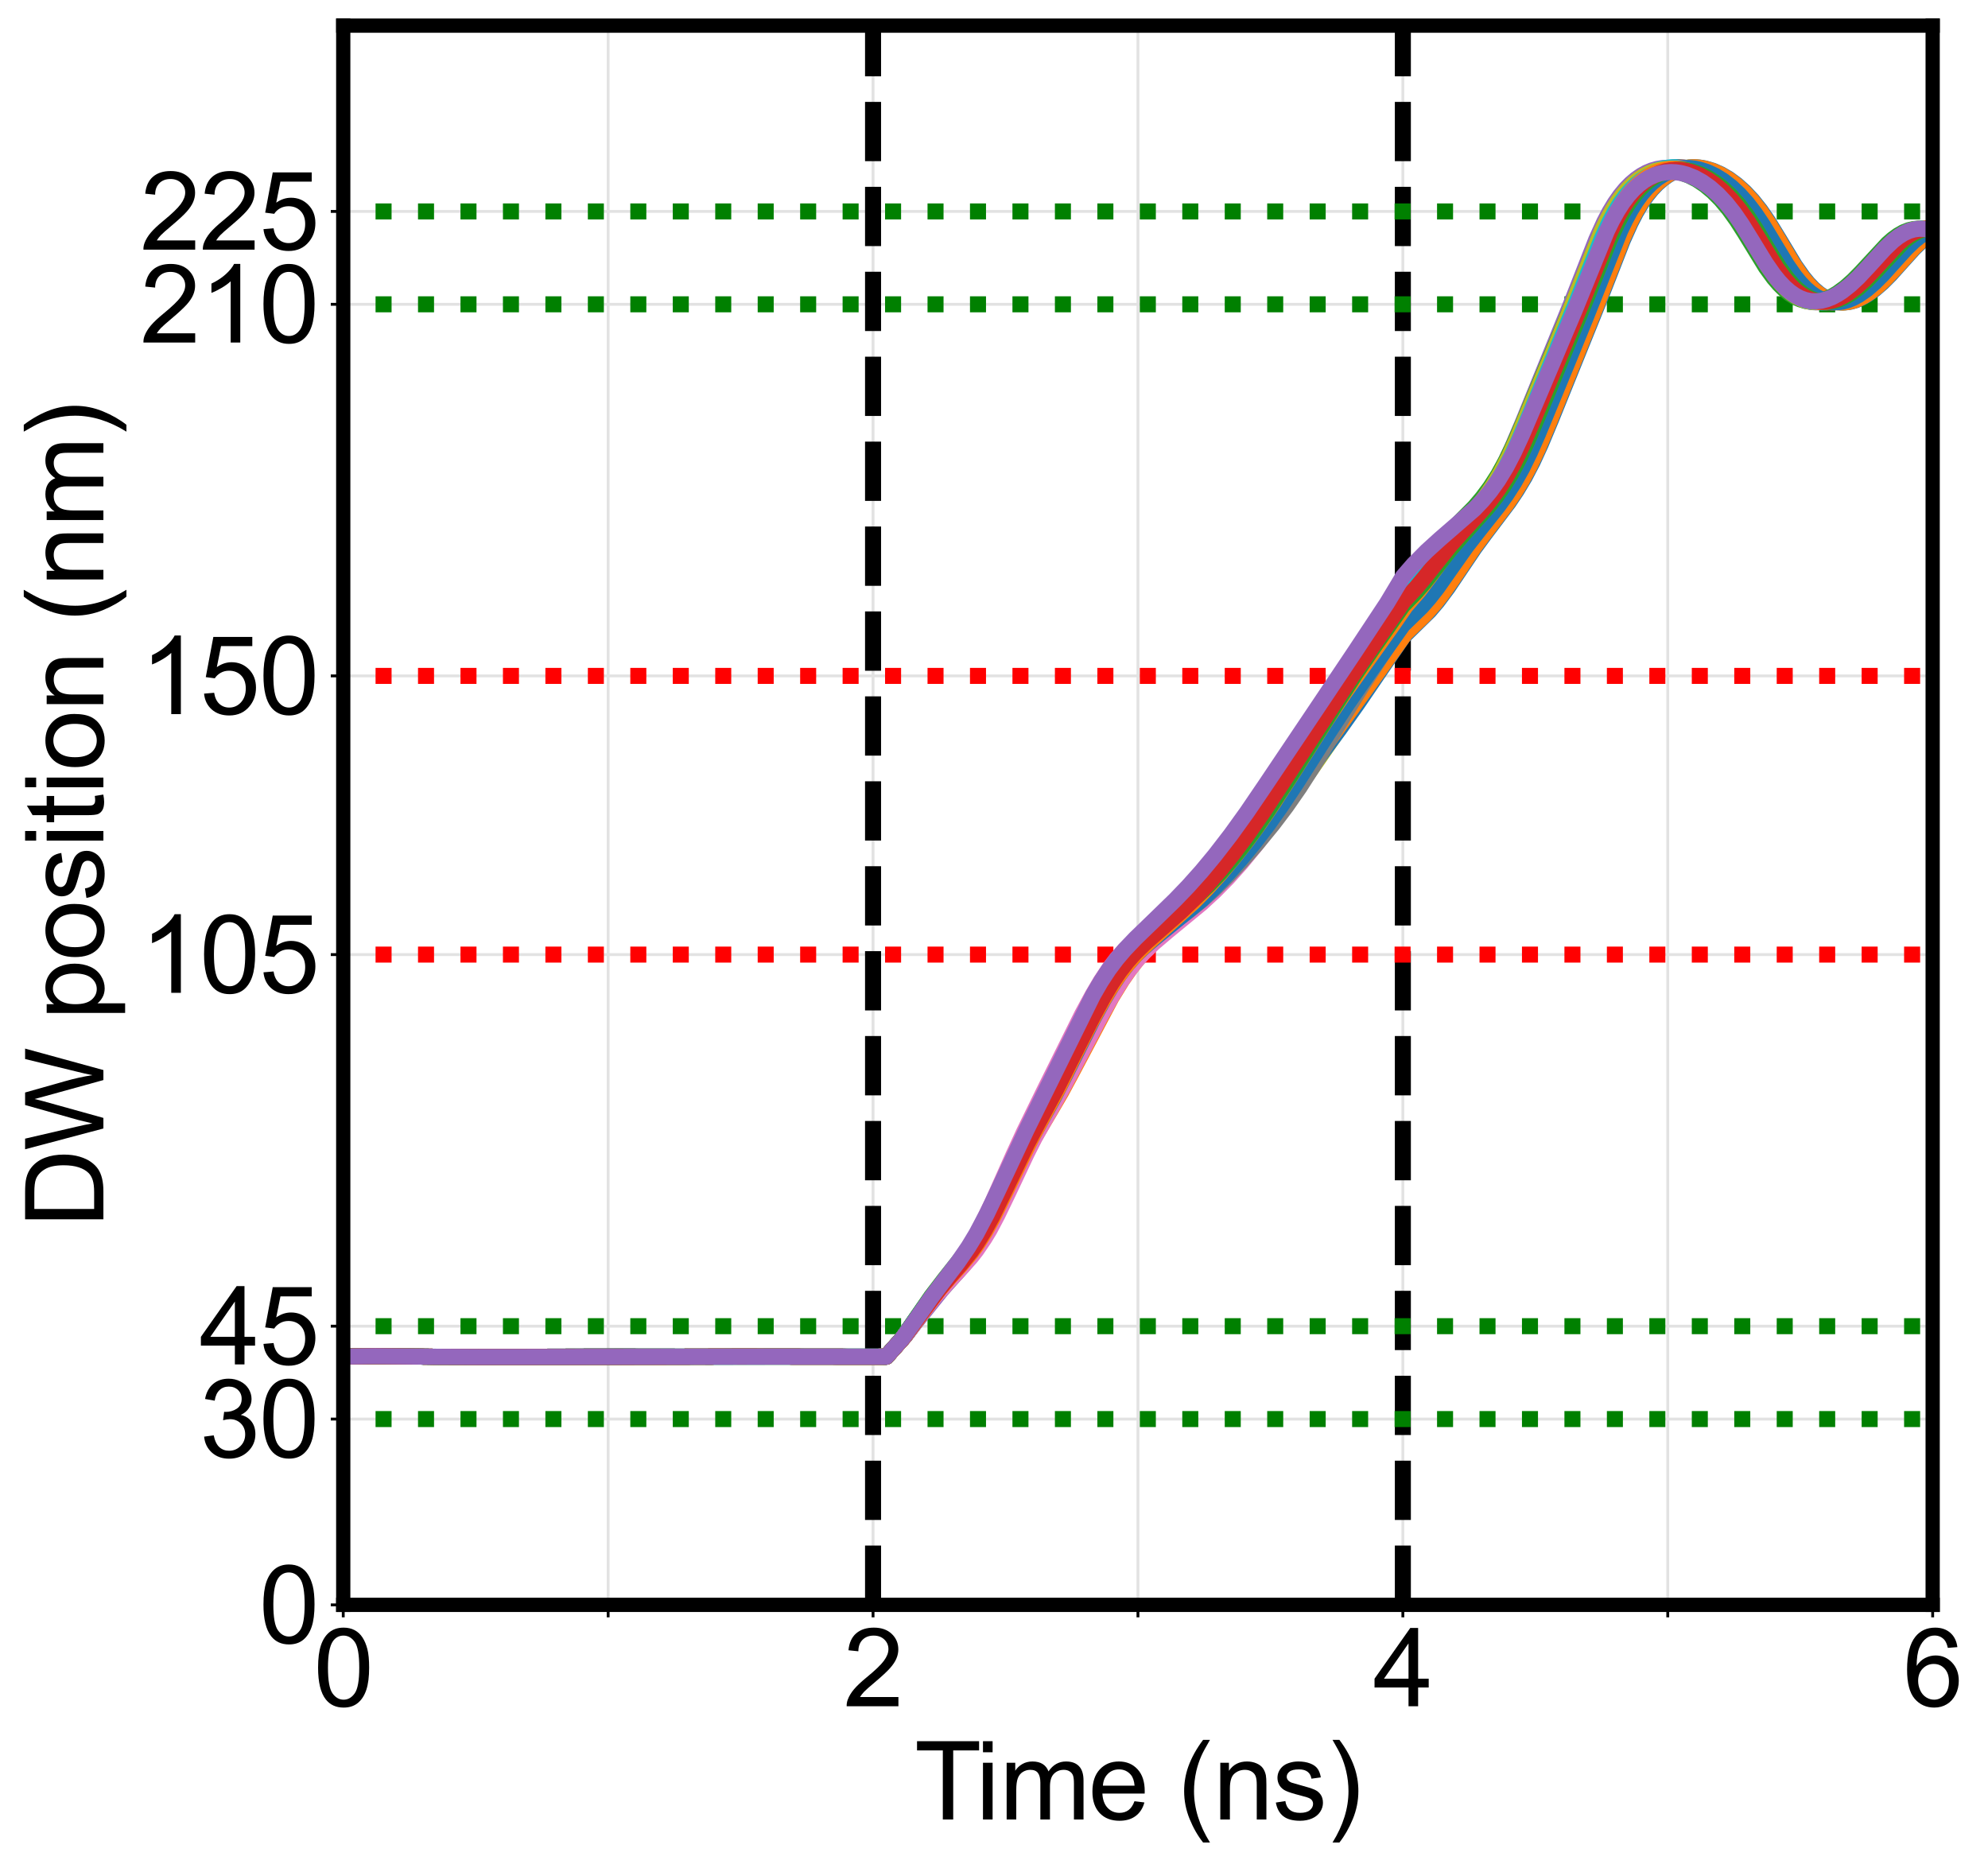 <?xml version="1.0" encoding="utf-8" standalone="no"?>
<!DOCTYPE svg PUBLIC "-//W3C//DTD SVG 1.1//EN"
  "http://www.w3.org/Graphics/SVG/1.1/DTD/svg11.dtd">
<svg xmlns:xlink="http://www.w3.org/1999/xlink" width="558.343pt" height="524.509pt" viewBox="0 0 558.343 524.509" xmlns="http://www.w3.org/2000/svg" version="1.1">
 <defs>
  <style type="text/css">*{stroke-linejoin: round; stroke-linecap: butt}</style>
 </defs>
 <g id="figure_1">
  <g id="patch_1">
   <path d="M 0 524.509 
L 558.343 524.509 
L 558.343 0 
L 0 0 
z
" style="fill: #ffffff"/>
  </g>
  <g id="axes_1">
   <g id="patch_2">
    <path d="M 96.402 450.72 
L 542.802 450.72 
L 542.802 7.2 
L 96.402 7.2 
z
" style="fill: #ffffff"/>
   </g>
   <g id="matplotlib.axis_1">
    <g id="xtick_1">
     <g id="line2d_1">
      <path d="M 96.402 450.72 
L 96.402 7.2 
" clip-path="url(#p207a484176)" style="fill: none; stroke: #e2e2e2; stroke-width: 0.8; stroke-linecap: square"/>
     </g>
     <g id="line2d_2">
      <defs>
       <path id="m8ae0d2ca0e" d="M 0 0 
L 0 3.5 
" style="stroke: #000000; stroke-width: 0.8"/>
      </defs>
      <g>
       <use xlink:href="#m8ae0d2ca0e" x="96.402" y="450.72" style="stroke: #000000; stroke-width: 0.8"/>
      </g>
     </g>
     <g id="text_1">
      <!-- 0 -->
      <g transform="translate(88.06 479.193)scale(0.3 -0.3)">
       <defs>
        <path id="ArialMT-30" d="M 266 2259 
Q 266 3072 433 3567 
Q 600 4063 929 4331 
Q 1259 4600 1759 4600 
Q 2128 4600 2406 4451 
Q 2684 4303 2865 4023 
Q 3047 3744 3150 3342 
Q 3253 2941 3253 2259 
Q 3253 1453 3087 958 
Q 2922 463 2592 192 
Q 2263 -78 1759 -78 
Q 1097 -78 719 397 
Q 266 969 266 2259 
z
M 844 2259 
Q 844 1131 1108 757 
Q 1372 384 1759 384 
Q 2147 384 2411 759 
Q 2675 1134 2675 2259 
Q 2675 3391 2411 3762 
Q 2147 4134 1753 4134 
Q 1366 4134 1134 3806 
Q 844 3388 844 2259 
z
" transform="scale(0.016)"/>
       </defs>
       <use xlink:href="#ArialMT-30"/>
      </g>
     </g>
    </g>
    <g id="xtick_2">
     <g id="line2d_3">
      <path d="M 170.802 450.72 
L 170.802 7.2 
" clip-path="url(#p207a484176)" style="fill: none; stroke: #e2e2e2; stroke-width: 0.8; stroke-linecap: square"/>
     </g>
     <g id="line2d_4">
      <g>
       <use xlink:href="#m8ae0d2ca0e" x="170.802" y="450.72" style="stroke: #000000; stroke-width: 0.8"/>
      </g>
     </g>
    </g>
    <g id="xtick_3">
     <g id="line2d_5">
      <path d="M 245.202 450.72 
L 245.202 7.2 
" clip-path="url(#p207a484176)" style="fill: none; stroke: #e2e2e2; stroke-width: 0.8; stroke-linecap: square"/>
     </g>
     <g id="line2d_6">
      <g>
       <use xlink:href="#m8ae0d2ca0e" x="245.202" y="450.72" style="stroke: #000000; stroke-width: 0.8"/>
      </g>
     </g>
     <g id="text_2">
      <!-- 2 -->
      <g transform="translate(236.86 479.193)scale(0.3 -0.3)">
       <defs>
        <path id="ArialMT-32" d="M 3222 541 
L 3222 0 
L 194 0 
Q 188 203 259 391 
Q 375 700 629 1000 
Q 884 1300 1366 1694 
Q 2113 2306 2375 2664 
Q 2638 3022 2638 3341 
Q 2638 3675 2398 3904 
Q 2159 4134 1775 4134 
Q 1369 4134 1125 3890 
Q 881 3647 878 3216 
L 300 3275 
Q 359 3922 746 4261 
Q 1134 4600 1788 4600 
Q 2447 4600 2831 4234 
Q 3216 3869 3216 3328 
Q 3216 3053 3103 2787 
Q 2991 2522 2730 2228 
Q 2469 1934 1863 1422 
Q 1356 997 1212 845 
Q 1069 694 975 541 
L 3222 541 
z
" transform="scale(0.016)"/>
       </defs>
       <use xlink:href="#ArialMT-32"/>
      </g>
     </g>
    </g>
    <g id="xtick_4">
     <g id="line2d_7">
      <path d="M 319.602 450.72 
L 319.602 7.2 
" clip-path="url(#p207a484176)" style="fill: none; stroke: #e2e2e2; stroke-width: 0.8; stroke-linecap: square"/>
     </g>
     <g id="line2d_8">
      <g>
       <use xlink:href="#m8ae0d2ca0e" x="319.602" y="450.72" style="stroke: #000000; stroke-width: 0.8"/>
      </g>
     </g>
    </g>
    <g id="xtick_5">
     <g id="line2d_9">
      <path d="M 394.002 450.72 
L 394.002 7.2 
" clip-path="url(#p207a484176)" style="fill: none; stroke: #e2e2e2; stroke-width: 0.8; stroke-linecap: square"/>
     </g>
     <g id="line2d_10">
      <g>
       <use xlink:href="#m8ae0d2ca0e" x="394.002" y="450.72" style="stroke: #000000; stroke-width: 0.8"/>
      </g>
     </g>
     <g id="text_3">
      <!-- 4 -->
      <g transform="translate(385.66 479.193)scale(0.3 -0.3)">
       <defs>
        <path id="ArialMT-34" d="M 2069 0 
L 2069 1097 
L 81 1097 
L 81 1613 
L 2172 4581 
L 2631 4581 
L 2631 1613 
L 3250 1613 
L 3250 1097 
L 2631 1097 
L 2631 0 
L 2069 0 
z
M 2069 1613 
L 2069 3678 
L 634 1613 
L 2069 1613 
z
" transform="scale(0.016)"/>
       </defs>
       <use xlink:href="#ArialMT-34"/>
      </g>
     </g>
    </g>
    <g id="xtick_6">
     <g id="line2d_11">
      <path d="M 468.402 450.72 
L 468.402 7.2 
" clip-path="url(#p207a484176)" style="fill: none; stroke: #e2e2e2; stroke-width: 0.8; stroke-linecap: square"/>
     </g>
     <g id="line2d_12">
      <g>
       <use xlink:href="#m8ae0d2ca0e" x="468.402" y="450.72" style="stroke: #000000; stroke-width: 0.8"/>
      </g>
     </g>
    </g>
    <g id="xtick_7">
     <g id="line2d_13">
      <path d="M 542.802 450.72 
L 542.802 7.2 
" clip-path="url(#p207a484176)" style="fill: none; stroke: #e2e2e2; stroke-width: 0.8; stroke-linecap: square"/>
     </g>
     <g id="line2d_14">
      <g>
       <use xlink:href="#m8ae0d2ca0e" x="542.802" y="450.72" style="stroke: #000000; stroke-width: 0.8"/>
      </g>
     </g>
     <g id="text_4">
      <!-- 6 -->
      <g transform="translate(534.46 479.193)scale(0.3 -0.3)">
       <defs>
        <path id="ArialMT-36" d="M 3184 3459 
L 2625 3416 
Q 2550 3747 2413 3897 
Q 2184 4138 1850 4138 
Q 1581 4138 1378 3988 
Q 1113 3794 959 3422 
Q 806 3050 800 2363 
Q 1003 2672 1297 2822 
Q 1591 2972 1913 2972 
Q 2475 2972 2870 2558 
Q 3266 2144 3266 1488 
Q 3266 1056 3080 686 
Q 2894 316 2569 119 
Q 2244 -78 1831 -78 
Q 1128 -78 684 439 
Q 241 956 241 2144 
Q 241 3472 731 4075 
Q 1159 4600 1884 4600 
Q 2425 4600 2770 4297 
Q 3116 3994 3184 3459 
z
M 888 1484 
Q 888 1194 1011 928 
Q 1134 663 1356 523 
Q 1578 384 1822 384 
Q 2178 384 2434 671 
Q 2691 959 2691 1453 
Q 2691 1928 2437 2201 
Q 2184 2475 1800 2475 
Q 1419 2475 1153 2201 
Q 888 1928 888 1484 
z
" transform="scale(0.016)"/>
       </defs>
       <use xlink:href="#ArialMT-36"/>
      </g>
     </g>
    </g>
    <g id="text_5">
     <!-- Time (ns) -->
     <g transform="translate(256.836 510.995)scale(0.3 -0.3)">
      <defs>
       <path id="ArialMT-54" d="M 1659 0 
L 1659 4041 
L 150 4041 
L 150 4581 
L 3781 4581 
L 3781 4041 
L 2266 4041 
L 2266 0 
L 1659 0 
z
" transform="scale(0.016)"/>
       <path id="ArialMT-69" d="M 425 3934 
L 425 4581 
L 988 4581 
L 988 3934 
L 425 3934 
z
M 425 0 
L 425 3319 
L 988 3319 
L 988 0 
L 425 0 
z
" transform="scale(0.016)"/>
       <path id="ArialMT-6d" d="M 422 0 
L 422 3319 
L 925 3319 
L 925 2853 
Q 1081 3097 1340 3245 
Q 1600 3394 1931 3394 
Q 2300 3394 2536 3241 
Q 2772 3088 2869 2813 
Q 3263 3394 3894 3394 
Q 4388 3394 4653 3120 
Q 4919 2847 4919 2278 
L 4919 0 
L 4359 0 
L 4359 2091 
Q 4359 2428 4304 2576 
Q 4250 2725 4106 2815 
Q 3963 2906 3769 2906 
Q 3419 2906 3187 2673 
Q 2956 2441 2956 1928 
L 2956 0 
L 2394 0 
L 2394 2156 
Q 2394 2531 2256 2718 
Q 2119 2906 1806 2906 
Q 1569 2906 1367 2781 
Q 1166 2656 1075 2415 
Q 984 2175 984 1722 
L 984 0 
L 422 0 
z
" transform="scale(0.016)"/>
       <path id="ArialMT-65" d="M 2694 1069 
L 3275 997 
Q 3138 488 2766 206 
Q 2394 -75 1816 -75 
Q 1088 -75 661 373 
Q 234 822 234 1631 
Q 234 2469 665 2931 
Q 1097 3394 1784 3394 
Q 2450 3394 2872 2941 
Q 3294 2488 3294 1666 
Q 3294 1616 3291 1516 
L 816 1516 
Q 847 969 1125 678 
Q 1403 388 1819 388 
Q 2128 388 2347 550 
Q 2566 713 2694 1069 
z
M 847 1978 
L 2700 1978 
Q 2663 2397 2488 2606 
Q 2219 2931 1791 2931 
Q 1403 2931 1139 2672 
Q 875 2413 847 1978 
z
" transform="scale(0.016)"/>
       <path id="ArialMT-20" transform="scale(0.016)"/>
       <path id="ArialMT-28" d="M 1497 -1347 
Q 1031 -759 709 28 
Q 388 816 388 1659 
Q 388 2403 628 3084 
Q 909 3875 1497 4659 
L 1900 4659 
Q 1522 4009 1400 3731 
Q 1209 3300 1100 2831 
Q 966 2247 966 1656 
Q 966 153 1900 -1347 
L 1497 -1347 
z
" transform="scale(0.016)"/>
       <path id="ArialMT-6e" d="M 422 0 
L 422 3319 
L 928 3319 
L 928 2847 
Q 1294 3394 1984 3394 
Q 2284 3394 2536 3286 
Q 2788 3178 2913 3003 
Q 3038 2828 3088 2588 
Q 3119 2431 3119 2041 
L 3119 0 
L 2556 0 
L 2556 2019 
Q 2556 2363 2490 2533 
Q 2425 2703 2258 2804 
Q 2091 2906 1866 2906 
Q 1506 2906 1245 2678 
Q 984 2450 984 1813 
L 984 0 
L 422 0 
z
" transform="scale(0.016)"/>
       <path id="ArialMT-73" d="M 197 991 
L 753 1078 
Q 800 744 1014 566 
Q 1228 388 1613 388 
Q 2000 388 2187 545 
Q 2375 703 2375 916 
Q 2375 1106 2209 1216 
Q 2094 1291 1634 1406 
Q 1016 1563 777 1677 
Q 538 1791 414 1992 
Q 291 2194 291 2438 
Q 291 2659 392 2848 
Q 494 3038 669 3163 
Q 800 3259 1026 3326 
Q 1253 3394 1513 3394 
Q 1903 3394 2198 3281 
Q 2494 3169 2634 2976 
Q 2775 2784 2828 2463 
L 2278 2388 
Q 2241 2644 2061 2787 
Q 1881 2931 1553 2931 
Q 1166 2931 1000 2803 
Q 834 2675 834 2503 
Q 834 2394 903 2306 
Q 972 2216 1119 2156 
Q 1203 2125 1616 2013 
Q 2213 1853 2448 1751 
Q 2684 1650 2818 1456 
Q 2953 1263 2953 975 
Q 2953 694 2789 445 
Q 2625 197 2315 61 
Q 2006 -75 1616 -75 
Q 969 -75 630 194 
Q 291 463 197 991 
z
" transform="scale(0.016)"/>
       <path id="ArialMT-29" d="M 791 -1347 
L 388 -1347 
Q 1322 153 1322 1656 
Q 1322 2244 1188 2822 
Q 1081 3291 891 3722 
Q 769 4003 388 4659 
L 791 4659 
Q 1378 3875 1659 3084 
Q 1900 2403 1900 1659 
Q 1900 816 1576 28 
Q 1253 -759 791 -1347 
z
" transform="scale(0.016)"/>
      </defs>
      <use xlink:href="#ArialMT-54"/>
      <use xlink:href="#ArialMT-69" x="57.334"/>
      <use xlink:href="#ArialMT-6d" x="79.551"/>
      <use xlink:href="#ArialMT-65" x="162.852"/>
      <use xlink:href="#ArialMT-20" x="218.467"/>
      <use xlink:href="#ArialMT-28" x="246.25"/>
      <use xlink:href="#ArialMT-6e" x="279.551"/>
      <use xlink:href="#ArialMT-73" x="335.166"/>
      <use xlink:href="#ArialMT-29" x="385.166"/>
     </g>
    </g>
   </g>
   <g id="matplotlib.axis_2">
    <g id="ytick_1">
     <g id="line2d_15">
      <path d="M 96.402 450.72 
L 542.802 450.72 
" clip-path="url(#p207a484176)" style="fill: none; stroke: #e2e2e2; stroke-width: 0.8; stroke-linecap: square"/>
     </g>
     <g id="line2d_16">
      <defs>
       <path id="md686ea8392" d="M 0 0 
L -3.5 0 
" style="stroke: #000000; stroke-width: 0.8"/>
      </defs>
      <g>
       <use xlink:href="#md686ea8392" x="96.402" y="450.72" style="stroke: #000000; stroke-width: 0.8"/>
      </g>
     </g>
     <g id="text_6">
      <!-- 0 -->
      <g transform="translate(72.719 461.457)scale(0.3 -0.3)">
       <use xlink:href="#ArialMT-30"/>
      </g>
     </g>
    </g>
    <g id="ytick_2">
     <g id="line2d_17">
      <path d="M 96.402 398.541 
L 542.802 398.541 
" clip-path="url(#p207a484176)" style="fill: none; stroke: #e2e2e2; stroke-width: 0.8; stroke-linecap: square"/>
     </g>
     <g id="line2d_18">
      <g>
       <use xlink:href="#md686ea8392" x="96.402" y="398.541" style="stroke: #000000; stroke-width: 0.8"/>
      </g>
     </g>
     <g id="text_7">
      <!-- 30 -->
      <g transform="translate(56.036 409.278)scale(0.3 -0.3)">
       <defs>
        <path id="ArialMT-33" d="M 269 1209 
L 831 1284 
Q 928 806 1161 595 
Q 1394 384 1728 384 
Q 2125 384 2398 659 
Q 2672 934 2672 1341 
Q 2672 1728 2419 1979 
Q 2166 2231 1775 2231 
Q 1616 2231 1378 2169 
L 1441 2663 
Q 1497 2656 1531 2656 
Q 1891 2656 2178 2843 
Q 2466 3031 2466 3422 
Q 2466 3731 2256 3934 
Q 2047 4138 1716 4138 
Q 1388 4138 1169 3931 
Q 950 3725 888 3313 
L 325 3413 
Q 428 3978 793 4289 
Q 1159 4600 1703 4600 
Q 2078 4600 2393 4439 
Q 2709 4278 2876 4000 
Q 3044 3722 3044 3409 
Q 3044 3113 2884 2869 
Q 2725 2625 2413 2481 
Q 2819 2388 3044 2092 
Q 3269 1797 3269 1353 
Q 3269 753 2831 336 
Q 2394 -81 1725 -81 
Q 1122 -81 723 278 
Q 325 638 269 1209 
z
" transform="scale(0.016)"/>
       </defs>
       <use xlink:href="#ArialMT-33"/>
       <use xlink:href="#ArialMT-30" x="55.615"/>
      </g>
     </g>
    </g>
    <g id="ytick_3">
     <g id="line2d_19">
      <path d="M 96.402 372.452 
L 542.802 372.452 
" clip-path="url(#p207a484176)" style="fill: none; stroke: #e2e2e2; stroke-width: 0.8; stroke-linecap: square"/>
     </g>
     <g id="line2d_20">
      <g>
       <use xlink:href="#md686ea8392" x="96.402" y="372.452" style="stroke: #000000; stroke-width: 0.8"/>
      </g>
     </g>
     <g id="text_8">
      <!-- 45 -->
      <g transform="translate(56.036 383.188)scale(0.3 -0.3)">
       <defs>
        <path id="ArialMT-35" d="M 266 1200 
L 856 1250 
Q 922 819 1161 601 
Q 1400 384 1738 384 
Q 2144 384 2425 690 
Q 2706 997 2706 1503 
Q 2706 1984 2436 2262 
Q 2166 2541 1728 2541 
Q 1456 2541 1237 2417 
Q 1019 2294 894 2097 
L 366 2166 
L 809 4519 
L 3088 4519 
L 3088 3981 
L 1259 3981 
L 1013 2750 
Q 1425 3038 1878 3038 
Q 2478 3038 2890 2622 
Q 3303 2206 3303 1553 
Q 3303 931 2941 478 
Q 2500 -78 1738 -78 
Q 1113 -78 717 272 
Q 322 622 266 1200 
z
" transform="scale(0.016)"/>
       </defs>
       <use xlink:href="#ArialMT-34"/>
       <use xlink:href="#ArialMT-35" x="55.615"/>
      </g>
     </g>
    </g>
    <g id="ytick_4">
     <g id="line2d_21">
      <path d="M 96.402 268.094 
L 542.802 268.094 
" clip-path="url(#p207a484176)" style="fill: none; stroke: #e2e2e2; stroke-width: 0.8; stroke-linecap: square"/>
     </g>
     <g id="line2d_22">
      <g>
       <use xlink:href="#md686ea8392" x="96.402" y="268.094" style="stroke: #000000; stroke-width: 0.8"/>
      </g>
     </g>
     <g id="text_9">
      <!-- 105 -->
      <g transform="translate(39.353 278.831)scale(0.3 -0.3)">
       <defs>
        <path id="ArialMT-31" d="M 2384 0 
L 1822 0 
L 1822 3584 
Q 1619 3391 1289 3197 
Q 959 3003 697 2906 
L 697 3450 
Q 1169 3672 1522 3987 
Q 1875 4303 2022 4600 
L 2384 4600 
L 2384 0 
z
" transform="scale(0.016)"/>
       </defs>
       <use xlink:href="#ArialMT-31"/>
       <use xlink:href="#ArialMT-30" x="55.615"/>
       <use xlink:href="#ArialMT-35" x="111.23"/>
      </g>
     </g>
    </g>
    <g id="ytick_5">
     <g id="line2d_23">
      <path d="M 96.402 189.826 
L 542.802 189.826 
" clip-path="url(#p207a484176)" style="fill: none; stroke: #e2e2e2; stroke-width: 0.8; stroke-linecap: square"/>
     </g>
     <g id="line2d_24">
      <g>
       <use xlink:href="#md686ea8392" x="96.402" y="189.826" style="stroke: #000000; stroke-width: 0.8"/>
      </g>
     </g>
     <g id="text_10">
      <!-- 150 -->
      <g transform="translate(39.353 200.563)scale(0.3 -0.3)">
       <use xlink:href="#ArialMT-31"/>
       <use xlink:href="#ArialMT-35" x="55.615"/>
       <use xlink:href="#ArialMT-30" x="111.23"/>
      </g>
     </g>
    </g>
    <g id="ytick_6">
     <g id="line2d_25">
      <path d="M 96.402 85.468 
L 542.802 85.468 
" clip-path="url(#p207a484176)" style="fill: none; stroke: #e2e2e2; stroke-width: 0.8; stroke-linecap: square"/>
     </g>
     <g id="line2d_26">
      <g>
       <use xlink:href="#md686ea8392" x="96.402" y="85.468" style="stroke: #000000; stroke-width: 0.8"/>
      </g>
     </g>
     <g id="text_11">
      <!-- 210 -->
      <g transform="translate(39.353 96.205)scale(0.3 -0.3)">
       <use xlink:href="#ArialMT-32"/>
       <use xlink:href="#ArialMT-31" x="55.615"/>
       <use xlink:href="#ArialMT-30" x="111.23"/>
      </g>
     </g>
    </g>
    <g id="ytick_7">
     <g id="line2d_27">
      <path d="M 96.402 59.379 
L 542.802 59.379 
" clip-path="url(#p207a484176)" style="fill: none; stroke: #e2e2e2; stroke-width: 0.8; stroke-linecap: square"/>
     </g>
     <g id="line2d_28">
      <g>
       <use xlink:href="#md686ea8392" x="96.402" y="59.379" style="stroke: #000000; stroke-width: 0.8"/>
      </g>
     </g>
     <g id="text_12">
      <!-- 225 -->
      <g transform="translate(39.353 70.116)scale(0.3 -0.3)">
       <use xlink:href="#ArialMT-32"/>
       <use xlink:href="#ArialMT-32" x="55.615"/>
       <use xlink:href="#ArialMT-35" x="111.23"/>
      </g>
     </g>
    </g>
    <g id="text_13">
     <!-- DW position (nm) -->
     <g transform="translate(29.039 344.809)rotate(-90)scale(0.3 -0.3)">
      <defs>
       <path id="ArialMT-44" d="M 494 0 
L 494 4581 
L 2072 4581 
Q 2606 4581 2888 4516 
Q 3281 4425 3559 4188 
Q 3922 3881 4101 3404 
Q 4281 2928 4281 2316 
Q 4281 1794 4159 1391 
Q 4038 988 3847 723 
Q 3656 459 3429 307 
Q 3203 156 2883 78 
Q 2563 0 2147 0 
L 494 0 
z
M 1100 541 
L 2078 541 
Q 2531 541 2789 625 
Q 3047 709 3200 863 
Q 3416 1078 3536 1442 
Q 3656 1806 3656 2325 
Q 3656 3044 3420 3430 
Q 3184 3816 2847 3947 
Q 2603 4041 2063 4041 
L 1100 4041 
L 1100 541 
z
" transform="scale(0.016)"/>
       <path id="ArialMT-57" d="M 1294 0 
L 78 4581 
L 700 4581 
L 1397 1578 
Q 1509 1106 1591 641 
Q 1766 1375 1797 1488 
L 2669 4581 
L 3400 4581 
L 4056 2263 
Q 4303 1400 4413 641 
Q 4500 1075 4641 1638 
L 5359 4581 
L 5969 4581 
L 4713 0 
L 4128 0 
L 3163 3491 
Q 3041 3928 3019 4028 
Q 2947 3713 2884 3491 
L 1913 0 
L 1294 0 
z
" transform="scale(0.016)"/>
       <path id="ArialMT-70" d="M 422 -1272 
L 422 3319 
L 934 3319 
L 934 2888 
Q 1116 3141 1344 3267 
Q 1572 3394 1897 3394 
Q 2322 3394 2647 3175 
Q 2972 2956 3137 2557 
Q 3303 2159 3303 1684 
Q 3303 1175 3120 767 
Q 2938 359 2589 142 
Q 2241 -75 1856 -75 
Q 1575 -75 1351 44 
Q 1128 163 984 344 
L 984 -1272 
L 422 -1272 
z
M 931 1641 
Q 931 1000 1190 694 
Q 1450 388 1819 388 
Q 2194 388 2461 705 
Q 2728 1022 2728 1688 
Q 2728 2322 2467 2637 
Q 2206 2953 1844 2953 
Q 1484 2953 1207 2617 
Q 931 2281 931 1641 
z
" transform="scale(0.016)"/>
       <path id="ArialMT-6f" d="M 213 1659 
Q 213 2581 725 3025 
Q 1153 3394 1769 3394 
Q 2453 3394 2887 2945 
Q 3322 2497 3322 1706 
Q 3322 1066 3130 698 
Q 2938 331 2570 128 
Q 2203 -75 1769 -75 
Q 1072 -75 642 372 
Q 213 819 213 1659 
z
M 791 1659 
Q 791 1022 1069 705 
Q 1347 388 1769 388 
Q 2188 388 2466 706 
Q 2744 1025 2744 1678 
Q 2744 2294 2464 2611 
Q 2184 2928 1769 2928 
Q 1347 2928 1069 2612 
Q 791 2297 791 1659 
z
" transform="scale(0.016)"/>
       <path id="ArialMT-74" d="M 1650 503 
L 1731 6 
Q 1494 -44 1306 -44 
Q 1000 -44 831 53 
Q 663 150 594 308 
Q 525 466 525 972 
L 525 2881 
L 113 2881 
L 113 3319 
L 525 3319 
L 525 4141 
L 1084 4478 
L 1084 3319 
L 1650 3319 
L 1650 2881 
L 1084 2881 
L 1084 941 
Q 1084 700 1114 631 
Q 1144 563 1211 522 
Q 1278 481 1403 481 
Q 1497 481 1650 503 
z
" transform="scale(0.016)"/>
      </defs>
      <use xlink:href="#ArialMT-44"/>
      <use xlink:href="#ArialMT-57" x="72.217"/>
      <use xlink:href="#ArialMT-20" x="166.602"/>
      <use xlink:href="#ArialMT-70" x="194.385"/>
      <use xlink:href="#ArialMT-6f" x="250"/>
      <use xlink:href="#ArialMT-73" x="305.615"/>
      <use xlink:href="#ArialMT-69" x="355.615"/>
      <use xlink:href="#ArialMT-74" x="377.832"/>
      <use xlink:href="#ArialMT-69" x="405.615"/>
      <use xlink:href="#ArialMT-6f" x="427.832"/>
      <use xlink:href="#ArialMT-6e" x="483.447"/>
      <use xlink:href="#ArialMT-20" x="539.062"/>
      <use xlink:href="#ArialMT-28" x="566.846"/>
      <use xlink:href="#ArialMT-6e" x="600.146"/>
      <use xlink:href="#ArialMT-6d" x="655.762"/>
      <use xlink:href="#ArialMT-29" x="739.062"/>
     </g>
    </g>
   </g>
   <g id="line2d_29">
    <path d="M 245.202 450.72 
L 245.202 7.2 
" clip-path="url(#p207a484176)" style="fill: none; stroke-dasharray: 16.65,7.2; stroke-dashoffset: 0; stroke: #000000; stroke-width: 4.5"/>
   </g>
   <g id="line2d_30">
    <path d="M 394.002 450.72 
L 394.002 7.2 
" clip-path="url(#p207a484176)" style="fill: none; stroke-dasharray: 16.65,7.2; stroke-dashoffset: 0; stroke: #000000; stroke-width: 4.5"/>
   </g>
   <g id="line2d_31">
    <path clip-path="url(#p207a484176)" style="fill: none; stroke-dasharray: 16.65,7.2; stroke-dashoffset: 0; stroke: #000000; stroke-width: 4.5"/>
   </g>
   <g id="line2d_32">
    <path clip-path="url(#p207a484176)" style="fill: none; stroke-dasharray: 16.65,7.2; stroke-dashoffset: 0; stroke: #000000; stroke-width: 4.5"/>
   </g>
   <g id="line2d_33">
    <path d="M 22.002 268.094 
L 559.343 268.094 
" clip-path="url(#p207a484176)" style="fill: none; stroke-dasharray: 4.5,7.425; stroke-dashoffset: 0; stroke: #ff0000; stroke-width: 4.5"/>
   </g>
   <g id="line2d_34">
    <path d="M 22.002 189.826 
L 559.343 189.826 
" clip-path="url(#p207a484176)" style="fill: none; stroke-dasharray: 4.5,7.425; stroke-dashoffset: 0; stroke: #ff0000; stroke-width: 4.5"/>
   </g>
   <g id="line2d_35">
    <path d="M 22.002 398.541 
L 559.343 398.541 
" clip-path="url(#p207a484176)" style="fill: none; stroke-dasharray: 4.5,7.425; stroke-dashoffset: 0; stroke: #008000; stroke-width: 4.5"/>
   </g>
   <g id="line2d_36">
    <path d="M 22.002 372.452 
L 559.343 372.452 
" clip-path="url(#p207a484176)" style="fill: none; stroke-dasharray: 4.5,7.425; stroke-dashoffset: 0; stroke: #008000; stroke-width: 4.5"/>
   </g>
   <g id="line2d_37">
    <path d="M 22.002 85.468 
L 559.343 85.468 
" clip-path="url(#p207a484176)" style="fill: none; stroke-dasharray: 4.5,7.425; stroke-dashoffset: 0; stroke: #008000; stroke-width: 4.5"/>
   </g>
   <g id="line2d_38">
    <path d="M 22.002 59.379 
L 559.343 59.379 
" clip-path="url(#p207a484176)" style="fill: none; stroke-dasharray: 4.5,7.425; stroke-dashoffset: 0; stroke: #008000; stroke-width: 4.5"/>
   </g>
   <g id="line2d_39">
    <path d="M 22.002 381.446 
L 28.7 381.327 
L 50.274 380.715 
L 59.204 380.868 
L 75.571 381.202 
L 85.242 381.126 
L 106.077 380.879 
L 122.444 381.044 
L 136.579 381.083 
L 173.036 381.001 
L 196.842 381.026 
L 231.067 381.012 
L 248.922 381.02 
L 254.131 375.195 
L 261.572 365.208 
L 266.036 359.635 
L 269.756 355.17 
L 272.731 351.237 
L 274.221 348.999 
L 276.451 345.225 
L 278.682 340.995 
L 282.402 333.091 
L 289.842 316.847 
L 299.516 297.289 
L 304.722 286.742 
L 308.442 279.799 
L 310.676 276.053 
L 312.907 272.767 
L 315.141 269.945 
L 317.372 267.549 
L 319.606 265.448 
L 322.581 262.953 
L 332.252 255.095 
L 335.227 252.343 
L 338.206 249.322 
L 341.181 246.03 
L 344.901 241.56 
L 349.366 235.786 
L 354.572 228.643 
L 360.526 220.068 
L 375.406 198.373 
L 379.867 192.32 
L 385.077 185.633 
L 391.027 178.011 
L 394.747 173.182 
L 397.726 170.213 
L 399.957 167.667 
L 402.932 163.808 
L 411.858 151.349 
L 420.787 139.99 
L 423.019 136.66 
L 425.252 132.862 
L 427.485 128.502 
L 429.717 123.564 
L 433.437 114.603 
L 447.571 79.686 
L 452.036 68.312 
L 454.267 63.27 
L 455.756 60.33 
L 457.246 57.758 
L 458.731 55.545 
L 460.221 53.65 
L 461.707 52.055 
L 463.196 50.722 
L 464.686 49.629 
L 466.171 48.758 
L 467.661 48.092 
L 469.147 47.62 
L 470.636 47.332 
L 472.126 47.22 
L 473.612 47.277 
L 475.101 47.497 
L 476.587 47.872 
L 478.821 48.719 
L 481.052 49.897 
L 483.286 51.411 
L 485.516 53.272 
L 487.747 55.512 
L 489.981 58.169 
L 492.212 61.25 
L 494.446 64.733 
L 501.141 75.702 
L 503.372 78.688 
L 504.861 80.362 
L 506.347 81.765 
L 507.836 82.905 
L 509.326 83.781 
L 510.812 84.4 
L 512.301 84.772 
L 513.787 84.905 
L 515.276 84.808 
L 516.766 84.49 
L 518.252 83.964 
L 519.741 83.238 
L 521.227 82.326 
L 523.461 80.627 
L 525.692 78.585 
L 528.667 75.443 
L 534.621 68.902 
L 536.852 66.918 
L 538.341 65.862 
L 539.827 65.05 
L 541.316 64.492 
L 542.806 64.19 
L 544.292 64.141 
L 545.781 64.335 
L 547.267 64.756 
L 548.757 65.388 
L 550.987 66.672 
L 553.218 68.261 
L 559.343 72.998 
L 559.343 72.998 
" clip-path="url(#p207a484176)" style="fill: none; stroke: #1f77b4; stroke-width: 4.5; stroke-linecap: square"/>
   </g>
   <g id="line2d_40">
    <path d="M 22.002 381.471 
L 28.7 381.345 
L 49.533 380.698 
L 57.714 380.819 
L 76.316 381.215 
L 85.987 381.119 
L 105.332 380.87 
L 119.468 381.011 
L 134.349 381.097 
L 182.707 381.044 
L 208.002 380.987 
L 239.996 381.026 
L 248.922 381.021 
L 254.131 375.138 
L 261.572 364.994 
L 266.036 359.329 
L 269.756 354.739 
L 272.731 350.622 
L 274.221 348.259 
L 276.451 344.276 
L 278.682 339.867 
L 283.147 330.182 
L 286.867 322.006 
L 291.331 313.049 
L 295.796 304.285 
L 306.211 283.664 
L 309.187 278.36 
L 311.421 274.788 
L 313.652 271.682 
L 315.886 269.035 
L 318.117 266.789 
L 320.347 264.839 
L 323.326 262.552 
L 328.532 258.931 
L 332.996 255.759 
L 336.716 252.821 
L 339.692 250.187 
L 342.667 247.262 
L 345.646 244.034 
L 348.621 240.517 
L 352.341 235.757 
L 356.806 229.616 
L 361.267 223.11 
L 366.476 215.11 
L 379.126 195.392 
L 382.846 190.098 
L 387.307 184.17 
L 394.006 175.402 
L 397.726 172.08 
L 399.957 169.794 
L 402.187 167.209 
L 404.418 164.288 
L 408.885 157.897 
L 411.858 153.749 
L 415.579 148.984 
L 420.787 142.475 
L 423.019 139.417 
L 425.252 136 
L 427.485 132.111 
L 429.717 127.635 
L 431.947 122.619 
L 436.412 111.781 
L 446.082 88.185 
L 451.292 74.756 
L 454.267 67.333 
L 456.501 62.415 
L 457.987 59.583 
L 459.476 57.109 
L 460.966 54.983 
L 462.451 53.178 
L 463.941 51.653 
L 465.427 50.391 
L 466.916 49.359 
L 468.406 48.544 
L 469.892 47.933 
L 471.381 47.511 
L 472.867 47.271 
L 474.356 47.205 
L 475.846 47.306 
L 477.332 47.567 
L 479.566 48.249 
L 481.796 49.265 
L 484.027 50.611 
L 486.261 52.3 
L 488.492 54.349 
L 490.726 56.797 
L 492.956 59.666 
L 495.187 62.956 
L 498.166 67.855 
L 501.886 74.028 
L 504.116 77.274 
L 505.606 79.142 
L 507.092 80.744 
L 508.581 82.082 
L 510.067 83.151 
L 511.556 83.962 
L 513.046 84.518 
L 514.532 84.827 
L 516.021 84.9 
L 517.507 84.746 
L 518.996 84.374 
L 520.486 83.795 
L 521.972 83.021 
L 523.461 82.06 
L 525.692 80.301 
L 527.926 78.202 
L 530.901 75.012 
L 536.107 69.263 
L 538.341 67.207 
L 539.827 66.097 
L 541.316 65.223 
L 542.806 64.602 
L 544.292 64.239 
L 545.781 64.129 
L 547.267 64.264 
L 548.757 64.632 
L 550.242 65.213 
L 551.732 65.988 
L 553.962 67.442 
L 556.938 69.724 
L 559.343 71.627 
L 559.343 71.627 
" clip-path="url(#p207a484176)" style="fill: none; stroke: #ff7f0e; stroke-width: 4.5; stroke-linecap: square"/>
   </g>
   <g id="line2d_41">
    <path d="M 22.002 381.419 
L 28.7 381.308 
L 50.274 380.733 
L 59.204 380.876 
L 75.571 381.19 
L 85.987 381.107 
L 106.077 380.887 
L 123.933 381.056 
L 138.81 381.066 
L 168.571 380.979 
L 198.332 381.019 
L 231.067 381.012 
L 248.922 381.019 
L 254.131 375.162 
L 263.061 362.903 
L 271.242 352.158 
L 273.476 348.795 
L 275.707 344.862 
L 277.941 340.508 
L 280.916 334.028 
L 289.101 315.937 
L 293.562 306.861 
L 304.722 284.059 
L 307.701 278.609 
L 309.931 274.926 
L 312.162 271.698 
L 314.396 268.888 
L 316.627 266.426 
L 319.606 263.467 
L 332.996 250.707 
L 337.461 245.892 
L 341.181 241.563 
L 344.901 236.918 
L 349.366 230.96 
L 355.317 222.593 
L 374.661 195.099 
L 381.357 186.204 
L 389.538 175.421 
L 392.517 171.12 
L 394.006 168.805 
L 397.726 164.539 
L 400.699 160.72 
L 405.907 153.957 
L 409.627 149.608 
L 416.325 141.936 
L 418.557 139.022 
L 420.787 135.728 
L 423.019 131.937 
L 425.252 127.542 
L 427.485 122.594 
L 431.947 111.9 
L 443.107 84.812 
L 450.547 66.113 
L 452.781 61.416 
L 454.267 58.742 
L 455.756 56.423 
L 457.246 54.44 
L 458.731 52.767 
L 460.221 51.367 
L 461.707 50.22 
L 463.196 49.298 
L 464.686 48.588 
L 466.171 48.077 
L 467.661 47.752 
L 469.147 47.605 
L 470.636 47.629 
L 472.126 47.818 
L 473.612 48.164 
L 475.846 48.972 
L 478.076 50.116 
L 480.307 51.599 
L 482.541 53.442 
L 484.772 55.666 
L 487.006 58.31 
L 489.236 61.382 
L 491.467 64.848 
L 498.166 75.757 
L 500.396 78.715 
L 501.886 80.369 
L 503.372 81.754 
L 504.861 82.876 
L 506.347 83.734 
L 507.836 84.338 
L 509.326 84.694 
L 510.812 84.812 
L 512.301 84.701 
L 513.787 84.372 
L 515.276 83.833 
L 516.766 83.096 
L 518.252 82.174 
L 520.486 80.463 
L 522.716 78.411 
L 525.692 75.266 
L 530.901 69.515 
L 533.132 67.429 
L 534.621 66.285 
L 536.107 65.378 
L 537.596 64.72 
L 539.086 64.318 
L 540.572 64.17 
L 542.061 64.269 
L 543.547 64.6 
L 545.036 65.15 
L 546.522 65.893 
L 548.757 67.312 
L 551.732 69.565 
L 556.197 72.992 
L 558.427 74.416 
L 559.343 74.909 
L 559.343 74.909 
" clip-path="url(#p207a484176)" style="fill: none; stroke: #2ca02c; stroke-width: 4.5; stroke-linecap: square"/>
   </g>
   <g id="line2d_42">
    <path d="M 22.002 381.468 
L 28.7 381.343 
L 49.533 380.699 
L 57.714 380.821 
L 76.316 381.213 
L 85.987 381.119 
L 105.332 380.87 
L 119.468 381.011 
L 134.349 381.096 
L 182.707 381.044 
L 208.002 380.987 
L 240.741 381.026 
L 248.922 381.021 
L 254.131 375.174 
L 260.827 366.129 
L 265.291 360.455 
L 271.987 352.046 
L 274.221 348.752 
L 276.451 344.972 
L 278.682 340.778 
L 282.402 333.014 
L 288.356 320.346 
L 291.331 314.602 
L 295.796 306.134 
L 307.701 282.891 
L 310.676 277.873 
L 312.907 274.533 
L 315.141 271.608 
L 317.372 269.107 
L 319.606 266.927 
L 322.581 264.385 
L 327.046 260.93 
L 332.996 256.283 
L 336.716 253.083 
L 339.692 250.271 
L 342.667 247.197 
L 345.646 243.838 
L 349.366 239.255 
L 353.086 234.299 
L 357.547 227.985 
L 370.941 208.361 
L 391.772 178.037 
L 394.006 174.809 
L 398.467 170.447 
L 400.699 167.919 
L 402.932 165.097 
L 405.907 160.9 
L 411.117 153.525 
L 414.837 148.778 
L 420.045 142.25 
L 422.277 139.165 
L 424.507 135.724 
L 426.739 131.789 
L 428.972 127.269 
L 431.205 122.205 
L 436.412 109.55 
L 445.34 87.75 
L 454.267 65.22 
L 456.501 60.627 
L 457.987 58.017 
L 459.476 55.767 
L 460.966 53.839 
L 462.451 52.213 
L 463.941 50.852 
L 465.427 49.736 
L 466.916 48.84 
L 468.406 48.152 
L 469.892 47.658 
L 471.381 47.349 
L 472.867 47.216 
L 474.356 47.253 
L 475.846 47.452 
L 477.332 47.808 
L 479.566 48.625 
L 481.796 49.773 
L 484.027 51.252 
L 486.261 53.083 
L 488.492 55.285 
L 490.726 57.901 
L 492.956 60.942 
L 495.187 64.385 
L 502.627 76.462 
L 504.116 78.431 
L 505.606 80.143 
L 507.092 81.584 
L 508.581 82.762 
L 510.067 83.674 
L 511.556 84.331 
L 513.046 84.738 
L 514.532 84.905 
L 516.021 84.84 
L 517.507 84.555 
L 518.996 84.058 
L 520.486 83.36 
L 521.972 82.475 
L 524.206 80.813 
L 526.436 78.802 
L 528.667 76.504 
L 536.107 68.403 
L 537.596 67.096 
L 539.086 66.006 
L 540.572 65.158 
L 542.061 64.561 
L 543.547 64.222 
L 545.036 64.136 
L 546.522 64.294 
L 548.012 64.684 
L 549.501 65.286 
L 550.987 66.076 
L 553.218 67.549 
L 556.197 69.846 
L 559.343 72.304 
L 559.343 72.304 
" clip-path="url(#p207a484176)" style="fill: none; stroke: #d62728; stroke-width: 4.5; stroke-linecap: square"/>
   </g>
   <g id="line2d_43">
    <path d="M 22.002 381.419 
L 28.7 381.308 
L 50.274 380.733 
L 59.204 380.876 
L 75.571 381.19 
L 85.987 381.107 
L 106.077 380.887 
L 123.933 381.056 
L 138.81 381.066 
L 168.571 380.979 
L 198.332 381.019 
L 231.067 381.012 
L 248.922 381.019 
L 254.131 375.25 
L 263.061 363.367 
L 269.011 355.582 
L 271.987 351.199 
L 273.476 348.769 
L 275.707 344.626 
L 277.941 340.102 
L 281.661 331.831 
L 287.611 318.608 
L 303.236 286.497 
L 306.211 280.842 
L 308.442 276.967 
L 310.676 273.492 
L 312.907 270.486 
L 315.141 267.879 
L 317.372 265.596 
L 320.347 262.855 
L 326.301 257.807 
L 332.252 252.688 
L 336.716 248.536 
L 340.436 244.779 
L 344.156 240.732 
L 348.621 235.539 
L 353.827 229.148 
L 359.781 221.485 
L 364.246 215.413 
L 370.197 206.879 
L 380.612 191.45 
L 389.538 177.934 
L 393.258 171.896 
L 394.006 170.62 
L 397.726 165.908 
L 399.957 162.786 
L 406.652 153.137 
L 410.372 148.324 
L 415.579 141.639 
L 417.812 138.448 
L 420.045 134.867 
L 422.277 130.777 
L 424.507 126.1 
L 427.485 119.12 
L 441.619 84.373 
L 448.317 67.28 
L 450.547 62.368 
L 452.036 59.528 
L 453.526 57.054 
L 455.012 54.931 
L 456.501 53.119 
L 457.987 51.596 
L 459.476 50.327 
L 460.966 49.292 
L 462.451 48.475 
L 463.941 47.857 
L 465.427 47.431 
L 466.916 47.186 
L 468.406 47.115 
L 469.892 47.21 
L 471.381 47.467 
L 473.612 48.14 
L 475.846 49.147 
L 478.076 50.483 
L 480.307 52.155 
L 482.541 54.191 
L 484.772 56.616 
L 487.006 59.468 
L 489.236 62.738 
L 492.212 67.618 
L 495.932 73.816 
L 498.166 77.1 
L 499.652 78.99 
L 501.141 80.623 
L 502.627 81.984 
L 504.116 83.082 
L 505.606 83.918 
L 507.092 84.497 
L 508.581 84.831 
L 510.067 84.926 
L 511.556 84.794 
L 513.046 84.443 
L 514.532 83.884 
L 516.021 83.127 
L 517.507 82.186 
L 519.741 80.448 
L 521.972 78.372 
L 524.947 75.199 
L 530.156 69.422 
L 532.387 67.338 
L 533.876 66.2 
L 535.366 65.298 
L 536.852 64.651 
L 538.341 64.258 
L 539.827 64.121 
L 541.316 64.231 
L 542.806 64.575 
L 544.292 65.134 
L 545.781 65.89 
L 548.012 67.322 
L 550.987 69.593 
L 555.452 73.034 
L 557.683 74.46 
L 559.343 75.312 
L 559.343 75.312 
" clip-path="url(#p207a484176)" style="fill: none; stroke: #9467bd; stroke-width: 4.5; stroke-linecap: square"/>
   </g>
   <g id="line2d_44">
    <path d="M 22.002 381.471 
L 28.7 381.345 
L 49.533 380.698 
L 57.714 380.819 
L 76.316 381.215 
L 85.987 381.119 
L 105.332 380.87 
L 119.468 381.011 
L 134.349 381.097 
L 182.707 381.044 
L 208.002 380.987 
L 240.741 381.026 
L 248.922 381.021 
L 254.131 375.165 
L 261.572 365.118 
L 266.781 358.553 
L 269.011 355.811 
L 271.987 351.793 
L 273.476 349.582 
L 275.707 345.788 
L 277.941 341.587 
L 280.916 335.346 
L 289.842 316.333 
L 295.796 304.655 
L 304.722 286.67 
L 308.442 279.893 
L 310.676 276.217 
L 312.907 272.979 
L 315.141 270.182 
L 317.372 267.793 
L 319.606 265.686 
L 322.581 263.177 
L 335.972 252.302 
L 339.692 248.858 
L 343.412 245.148 
L 347.132 241.157 
L 351.596 236.016 
L 357.547 228.787 
L 363.501 221.224 
L 367.966 215.147 
L 372.427 208.664 
L 378.381 199.594 
L 392.517 177.483 
L 394.006 175.087 
L 398.467 169.991 
L 400.699 167.098 
L 403.677 162.822 
L 409.627 153.847 
L 412.605 149.764 
L 419.299 140.781 
L 421.532 137.395 
L 423.765 133.596 
L 425.997 129.247 
L 428.227 124.336 
L 431.947 115.328 
L 446.082 80.145 
L 451.292 66.904 
L 453.526 62.015 
L 455.012 59.207 
L 456.501 56.758 
L 457.987 54.657 
L 459.476 52.862 
L 460.966 51.351 
L 462.451 50.096 
L 463.941 49.069 
L 465.427 48.259 
L 466.916 47.647 
L 468.406 47.225 
L 469.892 46.984 
L 471.381 46.918 
L 472.867 47.017 
L 474.356 47.278 
L 476.587 47.955 
L 478.821 48.966 
L 481.052 50.301 
L 483.286 51.973 
L 485.516 53.998 
L 487.747 56.41 
L 489.981 59.247 
L 492.212 62.502 
L 495.187 67.376 
L 498.907 73.608 
L 501.141 76.931 
L 502.627 78.85 
L 504.116 80.512 
L 505.606 81.906 
L 507.092 83.031 
L 508.581 83.895 
L 510.067 84.501 
L 511.556 84.861 
L 513.046 84.982 
L 514.532 84.874 
L 516.021 84.546 
L 517.507 84.009 
L 518.996 83.273 
L 520.486 82.348 
L 522.716 80.639 
L 524.947 78.583 
L 527.926 75.421 
L 533.876 68.865 
L 536.107 66.88 
L 537.596 65.824 
L 539.086 65.013 
L 540.572 64.458 
L 542.061 64.16 
L 543.547 64.115 
L 545.036 64.312 
L 546.522 64.738 
L 548.012 65.375 
L 550.242 66.666 
L 552.477 68.265 
L 559.343 73.525 
L 559.343 73.525 
" clip-path="url(#p207a484176)" style="fill: none; stroke: #8c564b; stroke-width: 4.5; stroke-linecap: square"/>
   </g>
   <g id="line2d_45">
    <path d="M 22.002 381.471 
L 28.7 381.345 
L 49.533 380.698 
L 57.714 380.819 
L 76.316 381.215 
L 85.987 381.119 
L 105.332 380.87 
L 119.468 381.011 
L 134.349 381.097 
L 182.707 381.044 
L 208.002 380.987 
L 239.996 381.026 
L 248.922 381.021 
L 254.131 375.135 
L 262.316 363.976 
L 268.267 356.112 
L 271.242 351.744 
L 273.476 348.113 
L 275.707 343.92 
L 278.682 337.777 
L 284.636 324.373 
L 287.611 317.902 
L 293.562 305.733 
L 303.981 284.757 
L 306.956 279.271 
L 309.187 275.504 
L 311.421 272.154 
L 313.652 269.251 
L 315.886 266.729 
L 318.861 263.806 
L 322.581 260.548 
L 330.021 254.105 
L 333.741 250.516 
L 337.461 246.583 
L 341.181 242.332 
L 346.387 236.024 
L 362.012 216.584 
L 366.476 210.577 
L 370.941 204.141 
L 376.892 195.078 
L 394.747 167.743 
L 399.212 162.391 
L 406.652 152.933 
L 411.117 147.919 
L 415.579 142.907 
L 417.812 140.131 
L 420.045 137.016 
L 422.277 133.449 
L 424.507 129.317 
L 426.739 124.583 
L 429.717 117.618 
L 437.157 99.844 
L 442.364 87.09 
L 450.547 66.485 
L 452.781 61.738 
L 454.267 59.028 
L 455.756 56.674 
L 457.246 54.66 
L 458.731 52.959 
L 460.221 51.535 
L 461.707 50.366 
L 463.196 49.425 
L 464.686 48.698 
L 466.171 48.171 
L 467.661 47.832 
L 469.147 47.672 
L 470.636 47.684 
L 472.126 47.862 
L 473.612 48.198 
L 475.846 48.991 
L 478.076 50.123 
L 480.307 51.595 
L 482.541 53.428 
L 484.772 55.642 
L 487.006 58.277 
L 489.236 61.34 
L 491.467 64.798 
L 498.166 75.706 
L 500.396 78.669 
L 501.886 80.328 
L 503.372 81.717 
L 504.861 82.844 
L 506.347 83.705 
L 507.836 84.314 
L 509.326 84.675 
L 510.812 84.796 
L 512.301 84.689 
L 513.787 84.364 
L 515.276 83.828 
L 516.766 83.095 
L 518.252 82.175 
L 520.486 80.469 
L 522.716 78.421 
L 525.692 75.28 
L 530.901 69.531 
L 533.132 67.443 
L 534.621 66.298 
L 536.107 65.389 
L 537.596 64.729 
L 539.086 64.324 
L 540.572 64.174 
L 542.061 64.27 
L 543.547 64.6 
L 545.036 65.148 
L 546.522 65.888 
L 548.757 67.304 
L 551.732 69.555 
L 556.197 72.981 
L 558.427 74.406 
L 559.343 74.899 
L 559.343 74.899 
" clip-path="url(#p207a484176)" style="fill: none; stroke: #e377c2; stroke-width: 4.5; stroke-linecap: square"/>
   </g>
   <g id="line2d_46">
    <path d="M 22.002 381.471 
L 28.7 381.345 
L 49.533 380.698 
L 57.714 380.819 
L 76.316 381.215 
L 85.987 381.119 
L 105.332 380.87 
L 119.468 381.011 
L 134.349 381.097 
L 182.707 381.044 
L 208.002 380.987 
L 239.996 381.026 
L 248.922 381.021 
L 253.387 376.043 
L 258.596 368.816 
L 261.572 364.604 
L 266.781 357.867 
L 269.011 355.024 
L 271.987 350.824 
L 274.221 347.249 
L 276.451 343.16 
L 278.682 338.697 
L 283.891 327.384 
L 286.867 320.943 
L 291.331 312.041 
L 297.282 300.396 
L 305.466 284.61 
L 309.187 278.036 
L 311.421 274.502 
L 313.652 271.407 
L 315.886 268.74 
L 318.117 266.435 
L 321.092 263.741 
L 325.557 260.091 
L 331.507 255.203 
L 335.227 251.857 
L 338.947 248.191 
L 342.667 244.197 
L 347.132 239.024 
L 351.596 233.517 
L 356.806 226.758 
L 363.501 217.69 
L 367.966 211.313 
L 372.427 204.566 
L 393.258 172.108 
L 394.006 170.866 
L 398.467 165.499 
L 401.445 161.443 
L 407.397 153.221 
L 411.117 148.601 
L 416.325 142.216 
L 418.557 139.183 
L 420.787 135.785 
L 423.019 131.902 
L 425.252 127.422 
L 427.485 122.399 
L 432.692 109.794 
L 442.364 86.177 
L 449.806 67.249 
L 452.036 62.361 
L 453.526 59.537 
L 455.012 57.085 
L 456.501 54.973 
L 457.987 53.181 
L 459.476 51.67 
L 460.966 50.417 
L 462.451 49.4 
L 463.941 48.596 
L 465.427 47.996 
L 466.916 47.585 
L 468.406 47.355 
L 469.892 47.298 
L 471.381 47.408 
L 472.867 47.678 
L 475.101 48.371 
L 477.332 49.399 
L 479.566 50.76 
L 481.796 52.462 
L 484.027 54.529 
L 486.261 57 
L 488.492 59.891 
L 490.726 63.208 
L 493.701 68.115 
L 497.421 74.257 
L 499.652 77.464 
L 501.141 79.304 
L 502.627 80.876 
L 504.116 82.185 
L 505.606 83.227 
L 507.092 84.007 
L 508.581 84.536 
L 510.067 84.819 
L 511.556 84.867 
L 513.046 84.688 
L 514.532 84.294 
L 516.021 83.694 
L 517.507 82.9 
L 518.996 81.92 
L 521.227 80.136 
L 523.461 78.015 
L 526.436 74.811 
L 531.646 69.087 
L 533.876 67.07 
L 535.366 65.986 
L 536.852 65.145 
L 538.341 64.555 
L 539.827 64.223 
L 541.316 64.143 
L 542.806 64.307 
L 544.292 64.701 
L 545.781 65.308 
L 547.267 66.101 
L 549.501 67.579 
L 552.477 69.873 
L 556.197 72.748 
L 558.427 74.22 
L 559.343 74.736 
L 559.343 74.736 
" clip-path="url(#p207a484176)" style="fill: none; stroke: #7f7f7f; stroke-width: 4.5; stroke-linecap: square"/>
   </g>
   <g id="line2d_47">
    <path d="M 22.002 381.471 
L 28.7 381.345 
L 49.533 380.698 
L 57.714 380.819 
L 76.316 381.215 
L 85.987 381.119 
L 105.332 380.87 
L 119.468 381.011 
L 134.349 381.097 
L 182.707 381.044 
L 208.002 380.987 
L 239.996 381.026 
L 248.922 381.021 
L 254.131 375.161 
L 257.107 371.245 
L 263.061 363.716 
L 267.522 358.763 
L 270.501 355.446 
L 272.731 352.797 
L 274.221 350.79 
L 276.451 347.364 
L 277.941 344.813 
L 280.171 340.471 
L 283.891 332.63 
L 286.867 326.318 
L 290.586 319.129 
L 298.771 304.627 
L 302.491 297.215 
L 309.187 283.594 
L 312.162 278.051 
L 314.396 274.295 
L 316.627 270.98 
L 318.861 268.053 
L 321.092 265.456 
L 324.067 262.341 
L 327.787 258.832 
L 332.252 254.969 
L 344.901 244.316 
L 348.621 240.735 
L 351.596 237.598 
L 355.317 233.314 
L 359.037 228.655 
L 363.501 222.676 
L 370.197 213.256 
L 377.637 202.433 
L 391.027 182.743 
L 394.006 178.466 
L 399.957 172.765 
L 402.932 169.403 
L 405.166 166.501 
L 408.139 162.235 
L 414.092 153.393 
L 417.812 148.42 
L 423.019 141.54 
L 425.252 138.262 
L 427.485 134.605 
L 429.717 130.424 
L 431.947 125.669 
L 434.925 118.606 
L 449.061 83.676 
L 455.012 68.383 
L 457.246 63.301 
L 458.731 60.343 
L 460.221 57.747 
L 461.707 55.511 
L 463.196 53.595 
L 464.686 51.973 
L 466.171 50.62 
L 467.661 49.505 
L 469.147 48.613 
L 470.636 47.924 
L 472.126 47.43 
L 473.612 47.122 
L 475.101 46.989 
L 476.587 47.027 
L 478.076 47.228 
L 479.566 47.586 
L 481.796 48.406 
L 484.027 49.554 
L 486.261 51.035 
L 488.492 52.855 
L 490.726 55.05 
L 492.956 57.646 
L 495.187 60.668 
L 497.421 64.103 
L 504.861 76.252 
L 507.092 79.156 
L 508.581 80.77 
L 510.067 82.112 
L 511.556 83.191 
L 513.046 84.007 
L 514.532 84.568 
L 516.021 84.884 
L 517.507 84.962 
L 518.996 84.813 
L 520.486 84.446 
L 521.972 83.873 
L 523.461 83.101 
L 524.947 82.146 
L 527.181 80.389 
L 529.412 78.295 
L 532.387 75.105 
L 537.596 69.327 
L 539.827 67.255 
L 541.316 66.128 
L 542.806 65.24 
L 544.292 64.606 
L 545.781 64.228 
L 547.267 64.106 
L 548.757 64.229 
L 550.242 64.586 
L 551.732 65.159 
L 553.218 65.925 
L 555.452 67.373 
L 558.427 69.656 
L 559.343 70.389 
L 559.343 70.389 
" clip-path="url(#p207a484176)" style="fill: none; stroke: #bcbd22; stroke-width: 4.5; stroke-linecap: square"/>
   </g>
   <g id="line2d_48">
    <path d="M 22.002 381.419 
L 28.7 381.308 
L 50.274 380.733 
L 59.204 380.876 
L 75.571 381.19 
L 85.987 381.107 
L 106.077 380.887 
L 123.933 381.056 
L 138.81 381.066 
L 168.571 380.979 
L 198.332 381.019 
L 231.067 381.012 
L 248.922 381.019 
L 253.387 375.93 
L 259.341 367.447 
L 261.572 364.344 
L 265.291 359.703 
L 272.731 350.854 
L 274.221 348.718 
L 276.451 345.082 
L 278.682 340.975 
L 282.402 333.311 
L 287.611 322.499 
L 290.586 316.892 
L 296.541 306.307 
L 301.002 297.623 
L 308.442 283.085 
L 311.421 277.86 
L 313.652 274.358 
L 315.886 271.262 
L 318.117 268.55 
L 321.092 265.361 
L 325.557 261.045 
L 331.507 255.338 
L 335.972 250.729 
L 340.436 245.776 
L 345.646 239.63 
L 350.852 233.158 
L 359.037 222.546 
L 366.476 213.063 
L 376.147 200.833 
L 379.867 195.752 
L 383.587 190.323 
L 388.052 183.393 
L 393.258 174.874 
L 394.006 173.607 
L 399.212 167.202 
L 402.187 162.98 
L 409.627 152.006 
L 414.092 146.143 
L 417.812 141.141 
L 420.045 137.817 
L 422.277 134.096 
L 424.507 129.843 
L 426.739 125.007 
L 429.717 117.895 
L 437.157 99.744 
L 442.364 86.748 
L 450.547 65.926 
L 452.781 61.186 
L 454.267 58.487 
L 455.756 56.141 
L 457.246 54.132 
L 458.731 52.426 
L 460.221 50.992 
L 461.707 49.807 
L 463.196 48.849 
L 464.686 48.098 
L 466.171 47.547 
L 467.661 47.182 
L 469.147 46.996 
L 470.636 46.982 
L 472.126 47.133 
L 474.356 47.655 
L 476.587 48.518 
L 478.821 49.707 
L 481.052 51.225 
L 483.286 53.092 
L 485.516 55.33 
L 487.747 57.977 
L 489.981 61.055 
L 492.212 64.53 
L 499.652 76.624 
L 501.141 78.582 
L 502.627 80.278 
L 504.116 81.711 
L 505.606 82.875 
L 507.092 83.774 
L 508.581 84.417 
L 510.067 84.811 
L 511.556 84.965 
L 513.046 84.888 
L 514.532 84.591 
L 516.021 84.082 
L 517.507 83.375 
L 518.996 82.476 
L 521.227 80.802 
L 523.461 78.773 
L 525.692 76.463 
L 533.132 68.343 
L 534.621 67.039 
L 536.107 65.955 
L 537.596 65.11 
L 539.086 64.52 
L 540.572 64.188 
L 542.061 64.109 
L 543.547 64.274 
L 545.036 64.671 
L 546.522 65.279 
L 548.012 66.077 
L 550.242 67.559 
L 553.218 69.863 
L 556.938 72.75 
L 559.343 74.33 
L 559.343 74.33 
" clip-path="url(#p207a484176)" style="fill: none; stroke: #17becf; stroke-width: 4.5; stroke-linecap: square"/>
   </g>
   <g id="line2d_49">
    <path d="M 22.002 381.419 
L 28.7 381.308 
L 50.274 380.733 
L 59.204 380.876 
L 75.571 381.19 
L 85.987 381.107 
L 106.077 380.887 
L 123.933 381.056 
L 138.81 381.066 
L 168.571 380.979 
L 198.332 381.019 
L 231.067 381.012 
L 248.922 381.019 
L 253.387 375.945 
L 262.316 363.578 
L 266.036 359.295 
L 271.987 353.109 
L 273.476 351.381 
L 275.707 348.338 
L 277.941 344.795 
L 280.171 340.58 
L 283.147 334.402 
L 287.611 324.913 
L 290.586 319.106 
L 298.771 304.309 
L 303.236 295.33 
L 307.701 286.438 
L 310.676 280.907 
L 312.907 277.115 
L 315.141 273.706 
L 317.372 270.74 
L 319.606 268.128 
L 322.581 265.057 
L 327.046 260.852 
L 334.486 253.834 
L 340.436 247.851 
L 346.387 241.563 
L 352.341 234.929 
L 358.292 227.942 
L 363.501 221.511 
L 369.452 213.825 
L 376.147 204.826 
L 381.357 197.473 
L 393.258 180.011 
L 394.006 178.901 
L 401.445 171.596 
L 403.677 168.98 
L 406.652 164.994 
L 409.627 160.574 
L 414.092 153.946 
L 417.067 149.899 
L 423.765 141.03 
L 425.997 137.697 
L 428.227 133.97 
L 430.459 129.693 
L 432.692 124.84 
L 435.667 117.718 
L 449.806 82.734 
L 455.756 67.498 
L 457.987 62.538 
L 459.476 59.663 
L 460.966 57.157 
L 462.451 55.002 
L 463.941 53.16 
L 465.427 51.609 
L 466.916 50.314 
L 468.406 49.253 
L 469.892 48.412 
L 471.381 47.771 
L 472.867 47.324 
L 474.356 47.058 
L 475.846 46.969 
L 477.332 47.047 
L 478.821 47.288 
L 481.052 47.938 
L 483.286 48.925 
L 485.516 50.237 
L 487.747 51.883 
L 489.981 53.888 
L 492.212 56.276 
L 494.446 59.087 
L 496.676 62.319 
L 499.652 67.172 
L 504.116 74.579 
L 506.347 77.756 
L 507.836 79.57 
L 509.326 81.119 
L 510.812 82.396 
L 512.301 83.411 
L 513.787 84.163 
L 515.276 84.665 
L 516.766 84.921 
L 518.252 84.943 
L 519.741 84.74 
L 521.227 84.322 
L 522.716 83.698 
L 524.206 82.88 
L 526.436 81.315 
L 528.667 79.385 
L 530.901 77.143 
L 534.621 72.992 
L 537.596 69.711 
L 539.827 67.572 
L 541.316 66.388 
L 542.806 65.438 
L 544.292 64.739 
L 545.781 64.296 
L 547.267 64.109 
L 548.757 64.171 
L 550.242 64.469 
L 551.732 64.99 
L 553.218 65.709 
L 555.452 67.103 
L 558.427 69.35 
L 559.343 70.082 
L 559.343 70.082 
" clip-path="url(#p207a484176)" style="fill: none; stroke: #1f77b4; stroke-width: 4.5; stroke-linecap: square"/>
   </g>
   <g id="line2d_50">
    <path d="M 22.002 381.419 
L 28.7 381.308 
L 50.274 380.733 
L 59.204 380.876 
L 75.571 381.19 
L 85.987 381.107 
L 105.332 380.885 
L 120.954 381.027 
L 135.835 381.082 
L 176.011 381.017 
L 199.076 381.017 
L 231.067 381.012 
L 248.922 381.019 
L 253.387 375.963 
L 263.061 362.787 
L 266.781 358.549 
L 269.756 355.393 
L 273.476 351.117 
L 275.707 348.009 
L 277.941 344.461 
L 280.171 340.316 
L 283.147 334.296 
L 287.611 325.002 
L 290.586 319.329 
L 295.051 311.818 
L 298.026 306.737 
L 301.002 301.219 
L 312.162 280.137 
L 315.141 275.29 
L 317.372 272.095 
L 319.606 269.257 
L 322.581 265.944 
L 326.301 262.243 
L 343.412 245.784 
L 347.876 241.032 
L 352.341 235.955 
L 356.061 231.423 
L 359.781 226.581 
L 364.246 220.412 
L 376.147 203.761 
L 385.077 191.361 
L 394.747 177.843 
L 399.957 172.849 
L 402.932 169.512 
L 405.166 166.627 
L 408.139 162.381 
L 414.092 153.539 
L 417.067 149.529 
L 423.019 141.701 
L 425.252 138.442 
L 427.485 134.811 
L 429.717 130.662 
L 431.947 125.939 
L 434.925 118.902 
L 449.061 83.994 
L 455.756 66.901 
L 457.987 62.027 
L 459.476 59.215 
L 460.966 56.771 
L 462.451 54.674 
L 463.941 52.884 
L 465.427 51.38 
L 466.916 50.127 
L 468.406 49.106 
L 469.892 48.3 
L 471.381 47.694 
L 472.867 47.279 
L 474.356 47.043 
L 475.846 46.983 
L 477.332 47.089 
L 478.821 47.356 
L 481.052 48.043 
L 483.286 49.065 
L 485.516 50.413 
L 487.747 52.096 
L 489.981 54.141 
L 492.212 56.573 
L 494.446 59.431 
L 496.676 62.708 
L 499.652 67.597 
L 503.372 73.808 
L 505.606 77.1 
L 507.092 78.995 
L 508.581 80.633 
L 510.067 81.999 
L 511.556 83.101 
L 513.046 83.941 
L 514.532 84.524 
L 516.021 84.862 
L 517.507 84.961 
L 518.996 84.831 
L 520.486 84.483 
L 521.972 83.927 
L 523.461 83.173 
L 524.947 82.234 
L 527.181 80.498 
L 529.412 78.423 
L 532.387 75.248 
L 537.596 69.458 
L 539.827 67.363 
L 541.316 66.216 
L 542.806 65.307 
L 544.292 64.651 
L 545.781 64.25 
L 547.267 64.106 
L 548.757 64.208 
L 550.242 64.545 
L 551.732 65.101 
L 553.218 65.85 
L 555.452 67.28 
L 558.427 69.551 
L 559.343 70.284 
L 559.343 70.284 
" clip-path="url(#p207a484176)" style="fill: none; stroke: #ff7f0e; stroke-width: 4.5; stroke-linecap: square"/>
   </g>
   <g id="line2d_51">
    <path d="M 22.002 381.419 
L 28.7 381.308 
L 50.274 380.733 
L 59.204 380.876 
L 75.571 381.19 
L 85.987 381.107 
L 106.077 380.887 
L 123.933 381.056 
L 138.81 381.066 
L 168.571 380.979 
L 198.332 381.019 
L 231.067 381.012 
L 248.922 381.019 
L 254.131 375.162 
L 262.316 364.005 
L 271.987 351.474 
L 273.476 349.237 
L 275.707 345.372 
L 277.941 341.053 
L 280.916 334.561 
L 287.611 319.681 
L 290.586 313.768 
L 295.051 305.203 
L 301.002 293.262 
L 306.211 283.101 
L 309.187 277.813 
L 311.421 274.282 
L 313.652 271.206 
L 315.886 268.55 
L 318.117 266.229 
L 321.092 263.459 
L 330.766 254.822 
L 334.486 251.084 
L 338.206 247.016 
L 341.926 242.644 
L 346.387 237.016 
L 350.852 230.975 
L 356.806 222.483 
L 364.246 211.516 
L 370.197 202.324 
L 392.517 166.908 
L 394.006 164.324 
L 398.467 158.891 
L 402.187 154.593 
L 405.907 150.686 
L 414.092 142.426 
L 416.325 139.79 
L 418.557 136.801 
L 420.787 133.333 
L 423.019 129.286 
L 425.252 124.627 
L 428.227 117.755 
L 442.364 83.786 
L 449.061 67.013 
L 451.292 62.233 
L 452.781 59.481 
L 454.267 57.101 
L 455.756 55.058 
L 457.246 53.33 
L 458.731 51.891 
L 460.221 50.706 
L 461.707 49.758 
L 463.196 49.024 
L 464.686 48.491 
L 466.171 48.15 
L 467.661 47.989 
L 469.147 48 
L 470.636 48.178 
L 472.126 48.516 
L 474.356 49.313 
L 476.587 50.454 
L 478.821 51.946 
L 481.052 53.799 
L 483.286 56.049 
L 485.516 58.718 
L 487.747 61.82 
L 489.981 65.313 
L 495.932 75.027 
L 498.166 78.088 
L 499.652 79.813 
L 501.141 81.279 
L 502.627 82.474 
L 504.116 83.409 
L 505.606 84.087 
L 507.092 84.514 
L 508.581 84.701 
L 510.067 84.656 
L 511.556 84.39 
L 513.046 83.911 
L 514.532 83.233 
L 516.021 82.363 
L 518.252 80.73 
L 520.486 78.741 
L 522.716 76.467 
L 530.156 68.44 
L 531.646 67.144 
L 533.132 66.064 
L 534.621 65.22 
L 536.107 64.63 
L 537.596 64.293 
L 539.086 64.208 
L 540.572 64.367 
L 542.061 64.755 
L 543.547 65.352 
L 545.036 66.139 
L 547.267 67.602 
L 550.242 69.877 
L 553.962 72.729 
L 556.197 74.194 
L 558.427 75.348 
L 559.343 75.716 
L 559.343 75.716 
" clip-path="url(#p207a484176)" style="fill: none; stroke: #2ca02c; stroke-width: 4.5; stroke-linecap: square"/>
   </g>
   <g id="line2d_52">
    <path d="M 22.002 381.419 
L 28.7 381.308 
L 50.274 380.733 
L 59.204 380.876 
L 75.571 381.19 
L 85.987 381.107 
L 106.077 380.887 
L 123.933 381.056 
L 138.81 381.066 
L 168.571 380.979 
L 198.332 381.019 
L 231.067 381.012 
L 248.922 381.019 
L 253.387 376.017 
L 258.596 368.76 
L 261.572 364.563 
L 266.036 358.891 
L 269.756 354.379 
L 272.731 350.366 
L 274.221 348.062 
L 276.451 344.145 
L 278.682 339.737 
L 282.402 331.505 
L 286.867 321.434 
L 290.586 313.918 
L 295.051 305.294 
L 301.746 291.85 
L 306.211 283.186 
L 309.187 277.906 
L 311.421 274.354 
L 313.652 271.241 
L 315.886 268.537 
L 318.117 266.172 
L 321.092 263.371 
L 325.557 259.553 
L 332.252 253.859 
L 335.972 250.421 
L 339.692 246.664 
L 343.412 242.536 
L 347.132 238.022 
L 350.852 233.125 
L 355.317 226.8 
L 364.246 213.565 
L 369.452 205.626 
L 374.661 197.245 
L 383.587 182.799 
L 391.027 171.385 
L 394.006 166.634 
L 401.445 157.974 
L 405.907 152.907 
L 409.627 149.108 
L 414.837 143.851 
L 417.812 140.469 
L 420.045 137.556 
L 422.277 134.2 
L 424.507 130.289 
L 426.739 125.759 
L 429.717 118.975 
L 444.594 83.167 
L 450.547 68.175 
L 452.781 63.22 
L 454.267 60.352 
L 455.756 57.842 
L 457.246 55.685 
L 458.731 53.857 
L 460.221 52.319 
L 461.707 51.052 
L 463.196 50.022 
L 464.686 49.215 
L 466.171 48.615 
L 467.661 48.207 
L 469.147 47.984 
L 470.636 47.936 
L 472.126 48.057 
L 473.612 48.339 
L 475.101 48.779 
L 477.332 49.726 
L 479.566 51.018 
L 481.796 52.661 
L 484.027 54.679 
L 486.261 57.107 
L 488.492 59.96 
L 490.726 63.241 
L 493.701 68.104 
L 497.421 74.197 
L 499.652 77.381 
L 501.141 79.207 
L 502.627 80.767 
L 504.116 82.065 
L 505.606 83.097 
L 507.092 83.868 
L 508.581 84.388 
L 510.067 84.662 
L 511.556 84.702 
L 513.046 84.517 
L 514.532 84.116 
L 516.021 83.51 
L 517.507 82.711 
L 519.741 81.17 
L 521.972 79.265 
L 524.206 77.051 
L 527.926 72.948 
L 530.901 69.708 
L 533.132 67.598 
L 534.621 66.432 
L 536.107 65.5 
L 537.596 64.813 
L 539.086 64.381 
L 540.572 64.204 
L 542.061 64.273 
L 543.547 64.577 
L 545.036 65.1 
L 546.522 65.819 
L 548.757 67.207 
L 551.732 69.435 
L 556.197 72.862 
L 558.427 74.302 
L 559.343 74.802 
L 559.343 74.802 
" clip-path="url(#p207a484176)" style="fill: none; stroke: #d62728; stroke-width: 4.5; stroke-linecap: square"/>
   </g>
   <g id="line2d_53">
    <path d="M 22.002 381.471 
L 28.7 381.345 
L 49.533 380.698 
L 57.714 380.819 
L 76.316 381.215 
L 85.987 381.119 
L 105.332 380.87 
L 119.468 381.011 
L 134.349 381.097 
L 182.707 381.045 
L 208.002 380.987 
L 239.996 381.026 
L 248.922 381.021 
L 254.131 375.249 
L 257.107 371.406 
L 264.547 362.156 
L 266.781 359.617 
L 269.011 357.154 
L 272.731 352.604 
L 274.221 350.491 
L 276.451 346.874 
L 278.682 342.734 
L 281.661 336.466 
L 289.842 318.876 
L 294.306 310.522 
L 298.771 302.101 
L 307.701 284.909 
L 310.676 279.611 
L 312.907 275.97 
L 315.141 272.688 
L 317.372 269.812 
L 319.606 267.245 
L 322.581 264.171 
L 327.787 259.176 
L 334.486 252.697 
L 338.947 248.089 
L 343.412 243.12 
L 347.876 237.757 
L 352.341 232.003 
L 356.806 225.829 
L 362.012 218.14 
L 374.661 199.224 
L 385.077 183.627 
L 391.772 173.291 
L 394.006 169.671 
L 399.212 163.534 
L 408.885 151.121 
L 417.812 140.693 
L 420.045 137.604 
L 422.277 134.088 
L 424.507 130.026 
L 426.739 125.359 
L 429.717 118.432 
L 445.34 80.252 
L 449.806 68.91 
L 452.036 63.829 
L 453.526 60.851 
L 455.012 58.246 
L 456.501 55.993 
L 457.987 54.074 
L 459.476 52.45 
L 460.966 51.098 
L 462.451 49.994 
L 463.941 49.111 
L 465.427 48.438 
L 466.916 47.96 
L 468.406 47.667 
L 469.892 47.551 
L 471.381 47.605 
L 472.867 47.821 
L 474.356 48.195 
L 476.587 49.041 
L 478.821 50.225 
L 481.052 51.747 
L 483.286 53.63 
L 485.516 55.897 
L 487.747 58.582 
L 489.981 61.702 
L 492.212 65.204 
L 498.166 74.986 
L 500.396 78.071 
L 501.886 79.819 
L 503.372 81.299 
L 504.861 82.515 
L 506.347 83.464 
L 507.836 84.158 
L 509.326 84.601 
L 510.812 84.801 
L 512.301 84.77 
L 513.787 84.517 
L 515.276 84.05 
L 516.766 83.381 
L 518.252 82.523 
L 520.486 80.9 
L 522.716 78.923 
L 524.947 76.654 
L 533.132 67.879 
L 534.621 66.658 
L 536.107 65.666 
L 537.596 64.918 
L 539.086 64.424 
L 540.572 64.187 
L 542.061 64.2 
L 543.547 64.45 
L 545.036 64.925 
L 546.522 65.602 
L 548.757 66.943 
L 550.987 68.564 
L 557.683 73.635 
L 559.343 74.627 
L 559.343 74.627 
" clip-path="url(#p207a484176)" style="fill: none; stroke: #9467bd; stroke-width: 4.5; stroke-linecap: square"/>
   </g>
   <g id="line2d_54">
    <path d="M 22.002 381.467 
L 28.7 381.342 
L 49.533 380.7 
L 57.714 380.821 
L 76.316 381.213 
L 85.987 381.118 
L 105.332 380.871 
L 119.468 381.011 
L 134.349 381.096 
L 182.707 381.044 
L 208.002 380.987 
L 240.741 381.026 
L 248.922 381.021 
L 253.387 376.015 
L 258.596 368.77 
L 261.572 364.57 
L 266.036 358.834 
L 269.011 355.161 
L 271.987 351.029 
L 273.476 348.725 
L 275.707 344.747 
L 277.941 340.363 
L 282.402 330.755 
L 286.867 321.144 
L 291.331 312.494 
L 295.796 303.996 
L 307.701 281.056 
L 310.676 275.96 
L 312.907 272.575 
L 315.141 269.597 
L 317.372 266.999 
L 320.347 263.924 
L 324.812 259.738 
L 331.507 253.496 
L 335.972 249.014 
L 340.436 244.172 
L 344.156 239.833 
L 347.876 235.195 
L 351.596 230.243 
L 356.061 223.887 
L 361.267 216.014 
L 392.517 167.538 
L 394.006 165.005 
L 398.467 159.724 
L 402.932 154.64 
L 405.907 151.535 
L 415.579 141.898 
L 417.812 139.232 
L 420.045 136.179 
L 422.277 132.628 
L 424.507 128.485 
L 426.739 123.743 
L 429.717 116.817 
L 436.412 101.004 
L 440.877 90.298 
L 446.829 75.255 
L 449.806 67.902 
L 452.036 62.997 
L 453.526 60.158 
L 455.012 57.683 
L 456.501 55.566 
L 457.987 53.767 
L 459.476 52.258 
L 460.966 51.017 
L 462.451 50.012 
L 463.941 49.23 
L 465.427 48.652 
L 466.916 48.266 
L 468.406 48.063 
L 469.892 48.035 
L 471.381 48.174 
L 472.867 48.474 
L 474.356 48.932 
L 476.587 49.905 
L 478.821 51.225 
L 481.052 52.899 
L 483.286 54.955 
L 485.516 57.418 
L 487.747 60.314 
L 489.981 63.633 
L 492.956 68.518 
L 496.676 74.564 
L 498.907 77.69 
L 500.396 79.472 
L 501.886 80.991 
L 503.372 82.24 
L 504.861 83.229 
L 506.347 83.956 
L 507.836 84.435 
L 509.326 84.67 
L 510.812 84.672 
L 512.301 84.45 
L 513.787 84.016 
L 515.276 83.377 
L 516.766 82.545 
L 518.996 80.965 
L 521.227 79.025 
L 523.461 76.783 
L 527.926 71.836 
L 530.901 68.726 
L 533.132 66.804 
L 534.621 65.792 
L 536.107 65.025 
L 537.596 64.509 
L 539.086 64.249 
L 540.572 64.239 
L 542.061 64.468 
L 543.547 64.92 
L 545.036 65.578 
L 547.267 66.889 
L 549.501 68.491 
L 556.197 73.546 
L 558.427 74.852 
L 559.343 75.288 
L 559.343 75.288 
" clip-path="url(#p207a484176)" style="fill: none; stroke: #8c564b; stroke-width: 4.5; stroke-linecap: square"/>
   </g>
   <g id="line2d_55">
    <path d="M 22.002 381.471 
L 28.7 381.345 
L 49.533 380.698 
L 57.714 380.819 
L 76.316 381.215 
L 85.987 381.119 
L 105.332 380.87 
L 119.468 381.011 
L 134.349 381.097 
L 182.707 381.044 
L 208.002 380.987 
L 239.996 381.026 
L 248.922 381.021 
L 254.131 375.088 
L 257.107 371.112 
L 262.316 364.41 
L 266.781 359.474 
L 269.756 356.381 
L 272.731 353.043 
L 274.221 351.13 
L 276.451 347.848 
L 277.941 345.388 
L 280.171 341.16 
L 283.147 335 
L 288.356 323.959 
L 290.586 319.546 
L 295.051 311.56 
L 298.771 304.926 
L 303.981 295.062 
L 309.187 285.221 
L 312.162 279.929 
L 314.396 276.265 
L 316.627 272.998 
L 318.861 270.137 
L 321.092 267.661 
L 324.067 264.793 
L 327.787 261.632 
L 337.461 253.672 
L 341.181 250.237 
L 344.901 246.459 
L 348.621 242.302 
L 352.341 237.76 
L 356.061 232.86 
L 360.526 226.574 
L 364.987 219.881 
L 371.686 209.302 
L 384.332 189.366 
L 390.286 180.453 
L 394.006 174.942 
L 399.212 169.69 
L 401.445 167.047 
L 403.677 164.109 
L 413.347 150.624 
L 421.532 140.166 
L 423.765 136.843 
L 425.997 133.063 
L 428.227 128.734 
L 430.459 123.816 
L 434.179 114.861 
L 448.317 79.935 
L 452.781 68.541 
L 455.012 63.463 
L 456.501 60.5 
L 457.987 57.91 
L 459.476 55.668 
L 460.966 53.754 
L 462.451 52.14 
L 463.941 50.789 
L 465.427 49.683 
L 466.916 48.795 
L 468.406 48.114 
L 469.892 47.627 
L 471.381 47.325 
L 472.867 47.198 
L 474.356 47.241 
L 475.846 47.446 
L 477.332 47.807 
L 479.566 48.632 
L 481.796 49.787 
L 484.027 51.273 
L 486.261 53.111 
L 488.492 55.321 
L 490.726 57.944 
L 492.956 60.993 
L 495.187 64.443 
L 502.627 76.514 
L 504.116 78.478 
L 505.606 80.184 
L 507.092 81.619 
L 508.581 82.791 
L 510.067 83.697 
L 511.556 84.348 
L 513.046 84.749 
L 514.532 84.91 
L 516.021 84.841 
L 517.507 84.551 
L 518.996 84.049 
L 520.486 83.346 
L 521.972 82.456 
L 524.206 80.789 
L 526.436 78.773 
L 528.667 76.471 
L 536.107 68.373 
L 537.596 67.07 
L 539.086 65.984 
L 540.572 65.141 
L 542.061 64.55 
L 543.547 64.216 
L 545.036 64.136 
L 546.522 64.299 
L 548.012 64.693 
L 549.501 65.3 
L 550.987 66.094 
L 553.218 67.571 
L 556.197 69.87 
L 559.343 72.328 
L 559.343 72.328 
" clip-path="url(#p207a484176)" style="fill: none; stroke: #e377c2; stroke-width: 4.5; stroke-linecap: square"/>
   </g>
   <g id="line2d_56">
    <path d="M 22.002 381.419 
L 28.7 381.308 
L 50.274 380.733 
L 59.204 380.876 
L 75.571 381.19 
L 85.987 381.107 
L 105.332 380.885 
L 120.954 381.027 
L 135.835 381.082 
L 176.011 381.017 
L 199.076 381.017 
L 231.067 381.012 
L 248.922 381.019 
L 253.387 376.045 
L 259.341 367.892 
L 261.572 364.868 
L 266.036 359.362 
L 269.756 354.98 
L 272.731 351.077 
L 274.221 348.832 
L 276.451 345.024 
L 278.682 340.763 
L 283.147 331.342 
L 286.867 323.431 
L 290.586 316.19 
L 295.796 306.573 
L 299.516 299.237 
L 306.211 285.896 
L 309.187 280.4 
L 311.421 276.645 
L 313.652 273.337 
L 315.886 270.5 
L 318.117 268.091 
L 320.347 266.006 
L 323.326 263.566 
L 327.787 260.268 
L 333.741 255.865 
L 337.461 252.852 
L 341.181 249.53 
L 344.901 245.877 
L 348.621 241.922 
L 353.086 236.834 
L 357.547 231.378 
L 361.267 226.458 
L 364.987 221.104 
L 368.707 215.302 
L 374.661 205.458 
L 382.098 193.265 
L 388.052 184.057 
L 394.006 175.085 
L 399.957 169.009 
L 402.187 166.31 
L 404.418 163.29 
L 412.605 151.801 
L 417.812 145.312 
L 420.787 141.466 
L 423.019 138.3 
L 425.252 134.729 
L 427.485 130.645 
L 429.717 125.963 
L 432.692 119.003 
L 446.829 84.325 
L 453.526 67.263 
L 455.756 62.361 
L 457.246 59.531 
L 458.731 57.071 
L 460.221 54.95 
L 461.707 53.151 
L 463.196 51.632 
L 464.686 50.371 
L 466.171 49.347 
L 467.661 48.535 
L 469.147 47.927 
L 470.636 47.507 
L 472.126 47.269 
L 473.612 47.205 
L 475.101 47.307 
L 476.587 47.568 
L 478.821 48.25 
L 481.052 49.265 
L 483.286 50.612 
L 485.516 52.297 
L 487.747 54.344 
L 489.981 56.79 
L 492.212 59.657 
L 494.446 62.95 
L 497.421 67.844 
L 501.141 74.018 
L 503.372 77.266 
L 504.861 79.136 
L 506.347 80.74 
L 507.836 82.08 
L 509.326 83.154 
L 510.812 83.964 
L 512.301 84.522 
L 513.787 84.833 
L 515.276 84.909 
L 516.766 84.756 
L 518.252 84.387 
L 519.741 83.81 
L 521.227 83.038 
L 522.716 82.079 
L 524.947 80.324 
L 527.181 78.227 
L 530.156 75.04 
L 535.366 69.285 
L 537.596 67.229 
L 539.086 66.113 
L 540.572 65.238 
L 542.061 64.613 
L 543.547 64.247 
L 545.036 64.133 
L 546.522 64.265 
L 548.012 64.63 
L 549.501 65.211 
L 550.987 65.981 
L 553.218 67.432 
L 556.197 69.716 
L 559.343 72.184 
L 559.343 72.184 
" clip-path="url(#p207a484176)" style="fill: none; stroke: #7f7f7f; stroke-width: 4.5; stroke-linecap: square"/>
   </g>
   <g id="line2d_57">
    <path d="M 22.002 381.471 
L 28.7 381.345 
L 49.533 380.698 
L 57.714 380.819 
L 76.316 381.215 
L 85.987 381.119 
L 105.332 380.87 
L 119.468 381.011 
L 134.349 381.097 
L 182.707 381.044 
L 208.002 380.987 
L 239.996 381.026 
L 248.922 381.021 
L 253.387 375.949 
L 259.341 367.523 
L 261.572 364.414 
L 265.291 359.733 
L 273.476 349.779 
L 275.707 346.315 
L 277.941 342.412 
L 280.171 337.975 
L 283.891 330.06 
L 287.611 322.064 
L 291.331 314.577 
L 295.051 307.176 
L 299.516 297.779 
L 304.722 286.879 
L 308.442 279.724 
L 310.676 275.836 
L 312.907 272.401 
L 315.141 269.404 
L 317.372 266.786 
L 320.347 263.642 
L 332.996 250.786 
L 348.621 233.974 
L 353.086 228.862 
L 356.806 224.276 
L 361.267 218.353 
L 366.476 211.033 
L 372.427 202.311 
L 379.126 192.046 
L 393.258 169.982 
L 394.006 168.711 
L 398.467 163.118 
L 406.652 152.232 
L 411.117 146.984 
L 414.837 142.553 
L 417.067 139.632 
L 419.299 136.363 
L 421.532 132.613 
L 423.765 128.287 
L 425.997 123.383 
L 429.717 114.489 
L 435.667 100.213 
L 440.131 89.29 
L 449.806 65.036 
L 451.292 61.921 
L 452.781 59.166 
L 454.267 56.782 
L 455.756 54.732 
L 457.246 52.995 
L 458.731 51.542 
L 460.221 50.34 
L 461.707 49.371 
L 463.196 48.613 
L 464.686 48.056 
L 466.171 47.687 
L 467.661 47.498 
L 469.147 47.48 
L 470.636 47.627 
L 472.126 47.933 
L 474.356 48.679 
L 476.587 49.76 
L 478.821 51.179 
L 481.052 52.944 
L 483.286 55.088 
L 485.516 57.637 
L 487.747 60.615 
L 489.981 64.01 
L 493.701 70.221 
L 496.676 75.005 
L 498.907 78.092 
L 500.396 79.843 
L 501.886 81.327 
L 503.372 82.541 
L 504.861 83.494 
L 506.347 84.188 
L 507.836 84.632 
L 509.326 84.835 
L 510.812 84.805 
L 512.301 84.553 
L 513.787 84.089 
L 515.276 83.422 
L 516.766 82.563 
L 518.996 80.945 
L 521.227 78.97 
L 523.461 76.697 
L 531.646 67.909 
L 533.132 66.685 
L 534.621 65.684 
L 536.107 64.931 
L 537.596 64.432 
L 539.086 64.188 
L 540.572 64.195 
L 542.061 64.442 
L 543.547 64.911 
L 545.036 65.586 
L 547.267 66.921 
L 549.501 68.543 
L 556.197 73.623 
L 558.427 74.925 
L 559.343 75.359 
L 559.343 75.359 
" clip-path="url(#p207a484176)" style="fill: none; stroke: #bcbd22; stroke-width: 4.5; stroke-linecap: square"/>
   </g>
   <g id="line2d_58">
    <path d="M 22.002 381.419 
L 28.7 381.308 
L 50.274 380.733 
L 59.204 380.876 
L 75.571 381.19 
L 85.987 381.107 
L 105.332 380.885 
L 120.954 381.027 
L 135.835 381.082 
L 176.011 381.017 
L 199.076 381.017 
L 231.067 381.012 
L 248.922 381.019 
L 253.387 375.929 
L 259.341 367.451 
L 261.572 364.332 
L 265.291 359.602 
L 271.987 351.247 
L 273.476 349.084 
L 275.707 345.334 
L 277.941 341.142 
L 280.916 334.864 
L 286.867 322.133 
L 290.586 315.229 
L 295.051 307.454 
L 298.026 301.93 
L 309.931 279.193 
L 312.162 275.515 
L 314.396 272.212 
L 316.627 269.317 
L 319.606 265.928 
L 323.326 262.148 
L 334.486 251.09 
L 339.692 245.513 
L 344.156 240.42 
L 348.621 235.003 
L 353.086 229.263 
L 359.037 221.198 
L 364.987 212.757 
L 370.197 204.934 
L 376.147 195.541 
L 393.258 167.888 
L 394.006 166.603 
L 404.418 153.946 
L 407.397 150.686 
L 415.579 141.958 
L 417.812 139.181 
L 420.045 136.021 
L 422.277 132.365 
L 424.507 128.119 
L 426.739 123.287 
L 430.459 114.491 
L 443.107 83.969 
L 449.806 67.127 
L 452.036 62.312 
L 453.526 59.537 
L 455.012 57.134 
L 456.501 55.069 
L 457.987 53.324 
L 459.476 51.86 
L 460.966 50.656 
L 462.451 49.688 
L 463.941 48.934 
L 465.427 48.384 
L 466.916 48.023 
L 468.406 47.843 
L 469.892 47.837 
L 471.381 47.998 
L 472.867 48.318 
L 475.101 49.09 
L 477.332 50.202 
L 479.566 51.661 
L 481.796 53.477 
L 484.027 55.68 
L 486.261 58.304 
L 488.492 61.357 
L 490.726 64.811 
L 497.421 75.687 
L 499.652 78.642 
L 501.141 80.297 
L 502.627 81.682 
L 504.116 82.805 
L 505.606 83.665 
L 507.092 84.268 
L 508.581 84.626 
L 510.067 84.744 
L 511.556 84.634 
L 513.046 84.305 
L 514.532 83.768 
L 516.021 83.031 
L 517.507 82.11 
L 519.741 80.4 
L 521.972 78.351 
L 524.947 75.211 
L 530.156 69.48 
L 532.387 67.406 
L 533.876 66.271 
L 535.366 65.371 
L 536.852 64.723 
L 538.341 64.328 
L 539.827 64.187 
L 541.316 64.292 
L 542.806 64.63 
L 544.292 65.183 
L 545.781 65.932 
L 548.012 67.351 
L 550.987 69.602 
L 555.452 73.014 
L 557.683 74.429 
L 559.343 75.274 
L 559.343 75.274 
" clip-path="url(#p207a484176)" style="fill: none; stroke: #17becf; stroke-width: 4.5; stroke-linecap: square"/>
   </g>
   <g id="line2d_59">
    <path d="M 22.002 381.481 
L 28.7 381.352 
L 49.533 380.691 
L 57.714 380.815 
L 76.316 381.219 
L 85.987 381.122 
L 104.588 380.866 
L 117.979 380.991 
L 133.604 381.101 
L 219.907 380.985 
L 248.922 381.021 
L 253.387 375.97 
L 259.341 367.557 
L 261.572 364.475 
L 265.291 359.89 
L 268.267 356.598 
L 271.987 352.228 
L 273.476 350.308 
L 275.707 346.97 
L 277.941 343.189 
L 280.171 338.858 
L 284.636 329.56 
L 286.867 324.967 
L 290.586 317.887 
L 295.796 308.53 
L 298.771 302.7 
L 306.956 286.265 
L 309.931 280.807 
L 312.162 277.057 
L 314.396 273.697 
L 316.627 270.807 
L 318.861 268.323 
L 321.092 266.171 
L 324.067 263.623 
L 337.461 252.686 
L 341.181 249.136 
L 344.901 245.27 
L 348.621 241.082 
L 352.341 236.559 
L 356.061 231.674 
L 359.781 226.422 
L 364.246 219.707 
L 373.172 205.677 
L 378.381 197.736 
L 383.587 190.222 
L 394.006 175.518 
L 399.212 170.464 
L 401.445 167.917 
L 403.677 165.068 
L 407.397 159.771 
L 411.858 153.451 
L 415.579 148.679 
L 420.787 142.107 
L 423.019 138.999 
L 425.252 135.515 
L 427.485 131.543 
L 429.717 126.978 
L 431.947 121.895 
L 440.131 102.057 
L 445.34 89.269 
L 455.012 64.891 
L 456.501 61.767 
L 457.987 59.014 
L 459.476 56.616 
L 460.966 54.56 
L 462.451 52.818 
L 463.941 51.35 
L 465.427 50.138 
L 466.916 49.153 
L 468.406 48.381 
L 469.892 47.809 
L 471.381 47.425 
L 472.867 47.221 
L 474.356 47.189 
L 475.846 47.322 
L 477.332 47.614 
L 479.566 48.34 
L 481.796 49.397 
L 484.027 50.785 
L 486.261 52.516 
L 488.492 54.611 
L 490.726 57.109 
L 492.956 60.03 
L 495.187 63.367 
L 498.166 68.302 
L 501.886 74.437 
L 504.116 77.626 
L 505.606 79.449 
L 507.092 81.005 
L 508.581 82.297 
L 510.067 83.32 
L 511.556 84.086 
L 513.046 84.599 
L 514.532 84.866 
L 516.021 84.899 
L 517.507 84.707 
L 518.996 84.299 
L 520.486 83.685 
L 521.972 82.879 
L 524.206 81.327 
L 526.436 79.409 
L 528.667 77.184 
L 532.387 73.048 
L 535.366 69.768 
L 537.596 67.627 
L 539.086 66.44 
L 540.572 65.487 
L 542.061 64.78 
L 543.547 64.332 
L 545.036 64.138 
L 546.522 64.193 
L 548.012 64.486 
L 549.501 65 
L 550.987 65.712 
L 553.218 67.095 
L 556.197 69.335 
L 559.343 71.822 
L 559.343 71.822 
" clip-path="url(#p207a484176)" style="fill: none; stroke: #1f77b4; stroke-width: 4.5; stroke-linecap: square"/>
   </g>
   <g id="line2d_60">
    <path d="M 22.002 381.467 
L 28.7 381.342 
L 49.533 380.7 
L 57.714 380.821 
L 76.316 381.213 
L 85.987 381.118 
L 105.332 380.871 
L 119.468 381.011 
L 134.349 381.096 
L 182.707 381.044 
L 208.002 380.987 
L 241.482 381.026 
L 248.922 381.021 
L 253.387 376.035 
L 263.802 362.13 
L 266.781 358.691 
L 269.756 355.409 
L 272.731 351.849 
L 274.221 349.804 
L 276.451 346.307 
L 278.682 342.31 
L 281.661 336.249 
L 289.842 319.325 
L 297.282 305.492 
L 301.746 296.337 
L 306.211 287.409 
L 309.187 281.926 
L 311.421 278.133 
L 313.652 274.705 
L 315.886 271.684 
L 318.117 269.062 
L 320.347 266.746 
L 323.326 263.973 
L 335.227 253.287 
L 338.947 249.498 
L 342.667 245.397 
L 346.387 240.967 
L 350.107 236.197 
L 353.827 231.077 
L 357.547 225.611 
L 362.756 217.496 
L 372.427 202.265 
L 377.637 194.482 
L 382.846 187.106 
L 391.027 175.652 
L 394.747 170.264 
L 398.467 165.969 
L 401.445 162.009 
L 408.139 152.863 
L 411.858 148.313 
L 416.325 142.911 
L 418.557 139.968 
L 420.787 136.69 
L 423.019 132.958 
L 425.252 128.646 
L 427.485 123.761 
L 431.205 114.849 
L 444.594 81.998 
L 450.547 66.943 
L 452.781 62.096 
L 454.267 59.315 
L 455.756 56.893 
L 457.246 54.814 
L 458.731 53.052 
L 460.221 51.569 
L 461.707 50.346 
L 463.196 49.351 
L 464.686 48.571 
L 466.171 47.993 
L 467.661 47.603 
L 469.147 47.395 
L 470.636 47.359 
L 472.126 47.489 
L 473.612 47.778 
L 475.846 48.501 
L 478.076 49.559 
L 480.307 50.949 
L 482.541 52.688 
L 484.772 54.794 
L 487.006 57.308 
L 489.236 60.246 
L 491.467 63.598 
L 495.187 69.795 
L 498.166 74.636 
L 500.396 77.786 
L 501.886 79.582 
L 503.372 81.11 
L 504.861 82.373 
L 506.347 83.369 
L 507.836 84.108 
L 509.326 84.595 
L 510.812 84.838 
L 512.301 84.847 
L 513.787 84.632 
L 515.276 84.202 
L 516.766 83.568 
L 518.252 82.742 
L 520.486 81.164 
L 522.716 79.225 
L 524.947 76.983 
L 528.667 72.842 
L 531.646 69.586 
L 533.876 67.48 
L 535.366 66.322 
L 536.852 65.4 
L 538.341 64.726 
L 539.827 64.31 
L 541.316 64.147 
L 542.806 64.232 
L 544.292 64.552 
L 545.781 65.091 
L 547.267 65.825 
L 549.501 67.236 
L 552.477 69.487 
L 556.938 72.929 
L 559.343 74.467 
L 559.343 74.467 
" clip-path="url(#p207a484176)" style="fill: none; stroke: #ff7f0e; stroke-width: 4.5; stroke-linecap: square"/>
   </g>
   <g id="line2d_61">
    <path d="M 22.002 381.471 
L 28.7 381.345 
L 49.533 380.698 
L 57.714 380.819 
L 76.316 381.215 
L 85.987 381.119 
L 105.332 380.87 
L 119.468 381.011 
L 134.349 381.097 
L 182.707 381.044 
L 208.002 380.987 
L 239.996 381.026 
L 248.922 381.021 
L 253.387 375.914 
L 258.596 368.396 
L 261.572 364.074 
L 265.291 359.219 
L 271.987 350.773 
L 273.476 348.621 
L 275.707 344.919 
L 277.941 340.824 
L 280.916 334.74 
L 289.842 316.253 
L 295.051 306.234 
L 299.516 297.09 
L 304.722 286.365 
L 307.701 280.733 
L 309.931 276.887 
L 312.162 273.473 
L 314.396 270.506 
L 316.627 267.97 
L 318.861 265.753 
L 321.837 263.159 
L 326.301 259.645 
L 332.996 254.38 
L 336.716 251.14 
L 339.692 248.289 
L 342.667 245.172 
L 345.646 241.768 
L 348.621 238.075 
L 352.341 233.063 
L 356.061 227.672 
L 362.012 218.567 
L 373.172 200.963 
L 380.612 189.394 
L 385.818 181.759 
L 394.006 170.072 
L 397.726 166.251 
L 399.957 163.671 
L 403.677 158.932 
L 407.397 154.228 
L 411.117 149.948 
L 417.812 142.5 
L 420.045 139.689 
L 422.277 136.529 
L 424.507 132.898 
L 426.739 128.68 
L 428.972 123.872 
L 431.947 116.869 
L 446.082 82.53 
L 452.036 67.515 
L 454.267 62.628 
L 455.756 59.803 
L 457.246 57.345 
L 458.731 55.238 
L 460.221 53.446 
L 461.707 51.946 
L 463.196 50.703 
L 464.686 49.697 
L 466.171 48.91 
L 467.661 48.324 
L 469.147 47.93 
L 470.636 47.717 
L 472.126 47.679 
L 473.612 47.806 
L 475.101 48.094 
L 477.332 48.816 
L 479.566 49.879 
L 481.796 51.279 
L 484.027 53.032 
L 486.261 55.167 
L 488.492 57.708 
L 490.726 60.685 
L 492.956 64.069 
L 496.676 70.264 
L 499.652 75.03 
L 501.886 78.106 
L 503.372 79.842 
L 504.861 81.316 
L 506.347 82.52 
L 507.836 83.464 
L 509.326 84.149 
L 510.812 84.584 
L 512.301 84.778 
L 513.787 84.74 
L 515.276 84.48 
L 516.766 84.008 
L 518.252 83.335 
L 519.741 82.47 
L 521.972 80.844 
L 524.206 78.859 
L 526.436 76.586 
L 534.621 67.836 
L 536.107 66.628 
L 537.596 65.644 
L 539.086 64.907 
L 540.572 64.425 
L 542.061 64.198 
L 543.547 64.22 
L 545.036 64.481 
L 546.522 64.963 
L 548.012 65.648 
L 550.242 66.995 
L 553.218 69.199 
L 558.427 73.182 
L 559.343 73.784 
L 559.343 73.784 
" clip-path="url(#p207a484176)" style="fill: none; stroke: #2ca02c; stroke-width: 4.5; stroke-linecap: square"/>
   </g>
   <g id="line2d_62">
    <path d="M 22.002 381.471 
L 28.7 381.345 
L 49.533 380.698 
L 57.714 380.819 
L 76.316 381.215 
L 85.987 381.119 
L 105.332 380.87 
L 119.468 381.011 
L 134.349 381.097 
L 182.707 381.044 
L 208.002 380.987 
L 239.996 381.026 
L 248.922 381.021 
L 253.387 376.007 
L 263.802 361.969 
L 266.781 358.456 
L 269.756 355.072 
L 272.731 351.379 
L 274.221 349.26 
L 276.451 345.647 
L 278.682 341.555 
L 282.402 333.876 
L 288.356 321.431 
L 291.331 315.755 
L 296.541 306.093 
L 302.491 294.255 
L 306.956 285.425 
L 309.931 279.939 
L 312.162 276.199 
L 314.396 272.869 
L 316.627 270.002 
L 318.861 267.509 
L 321.837 264.616 
L 326.301 260.701 
L 331.507 256.123 
L 335.227 252.553 
L 338.947 248.625 
L 342.667 244.324 
L 346.387 239.68 
L 350.107 234.714 
L 354.572 228.339 
L 359.781 220.452 
L 379.867 189.639 
L 386.566 179.919 
L 393.258 170.229 
L 394.006 169.077 
L 397.726 165.046 
L 399.957 162.361 
L 407.397 153.047 
L 411.117 148.902 
L 416.325 143.179 
L 418.557 140.466 
L 420.787 137.424 
L 423.019 133.946 
L 425.252 129.899 
L 427.485 125.253 
L 430.459 118.358 
L 443.852 86.036 
L 452.036 65.566 
L 454.267 60.975 
L 455.756 58.362 
L 457.246 56.108 
L 458.731 54.189 
L 460.221 52.567 
L 461.707 51.221 
L 463.196 50.118 
L 464.686 49.24 
L 466.171 48.572 
L 467.661 48.099 
L 469.147 47.812 
L 470.636 47.7 
L 472.126 47.759 
L 473.612 47.98 
L 475.101 48.359 
L 477.332 49.213 
L 479.566 50.407 
L 481.796 51.942 
L 484.027 53.838 
L 486.261 56.129 
L 488.492 58.839 
L 490.726 61.983 
L 492.956 65.503 
L 498.907 75.232 
L 501.141 78.275 
L 502.627 79.985 
L 504.116 81.434 
L 505.606 82.615 
L 507.092 83.531 
L 508.581 84.193 
L 510.067 84.604 
L 511.556 84.776 
L 513.046 84.716 
L 514.532 84.436 
L 516.021 83.944 
L 517.507 83.253 
L 518.996 82.37 
L 521.227 80.72 
L 523.461 78.714 
L 525.692 76.427 
L 533.132 68.381 
L 534.621 67.088 
L 536.107 66.013 
L 537.596 65.175 
L 539.086 64.59 
L 540.572 64.262 
L 542.061 64.185 
L 543.547 64.352 
L 545.036 64.748 
L 546.522 65.353 
L 548.012 66.148 
L 550.242 67.62 
L 553.962 70.497 
L 556.938 72.764 
L 559.343 74.325 
L 559.343 74.325 
" clip-path="url(#p207a484176)" style="fill: none; stroke: #d62728; stroke-width: 4.5; stroke-linecap: square"/>
   </g>
   <g id="line2d_63">
    <path d="M 22.002 381.471 
L 28.7 381.345 
L 49.533 380.698 
L 57.714 380.819 
L 76.316 381.215 
L 85.987 381.119 
L 105.332 380.87 
L 119.468 381.011 
L 134.349 381.097 
L 182.707 381.044 
L 208.002 380.987 
L 239.996 381.026 
L 248.922 381.021 
L 253.387 375.973 
L 258.596 368.623 
L 261.572 364.348 
L 266.781 357.461 
L 269.011 354.532 
L 271.987 350.189 
L 274.221 346.504 
L 277.196 340.872 
L 280.171 334.65 
L 288.356 317.223 
L 306.956 279.542 
L 309.187 275.693 
L 311.421 272.285 
L 313.652 269.318 
L 315.886 266.697 
L 318.861 263.568 
L 324.067 258.533 
L 330.021 252.745 
L 333.741 248.876 
L 337.461 244.719 
L 341.181 240.24 
L 345.646 234.458 
L 350.107 228.269 
L 355.317 220.61 
L 370.941 197.345 
L 380.612 182.912 
L 389.538 169.416 
L 393.258 163.223 
L 394.006 161.936 
L 396.978 158.514 
L 400.699 154.759 
L 404.418 151.378 
L 414.092 142.984 
L 416.325 140.646 
L 418.557 137.978 
L 420.787 134.862 
L 423.019 131.196 
L 425.252 126.902 
L 427.485 122.049 
L 431.947 111.595 
L 442.364 86.912 
L 451.292 64.934 
L 452.781 61.892 
L 454.267 59.219 
L 455.756 56.902 
L 457.246 54.926 
L 458.731 53.265 
L 460.221 51.882 
L 461.707 50.758 
L 463.196 49.863 
L 464.686 49.184 
L 466.171 48.707 
L 467.661 48.417 
L 469.147 48.309 
L 470.636 48.372 
L 472.126 48.602 
L 473.612 48.991 
L 475.846 49.87 
L 478.076 51.099 
L 480.307 52.684 
L 482.541 54.653 
L 484.772 57.026 
L 487.006 59.836 
L 489.236 63.069 
L 492.212 67.886 
L 495.932 73.968 
L 498.166 77.172 
L 499.652 79.007 
L 501.141 80.587 
L 502.627 81.898 
L 504.116 82.947 
L 505.606 83.736 
L 507.092 84.271 
L 508.581 84.562 
L 510.067 84.618 
L 511.556 84.448 
L 513.046 84.062 
L 514.532 83.471 
L 516.021 82.684 
L 517.507 81.716 
L 519.741 79.944 
L 521.972 77.846 
L 524.947 74.672 
L 529.412 69.775 
L 531.646 67.663 
L 533.132 66.497 
L 534.621 65.558 
L 536.107 64.868 
L 537.596 64.43 
L 539.086 64.246 
L 540.572 64.308 
L 542.061 64.605 
L 543.547 65.12 
L 545.036 65.832 
L 547.267 67.207 
L 550.242 69.422 
L 554.707 72.836 
L 556.938 74.273 
L 559.172 75.4 
L 559.343 75.468 
L 559.343 75.468 
" clip-path="url(#p207a484176)" style="fill: none; stroke: #9467bd; stroke-width: 4.5; stroke-linecap: square"/>
   </g>
   <g id="patch_3">
    <path d="M 96.402 450.72 
L 96.402 7.2 
" style="fill: none; stroke: #000000; stroke-width: 4; stroke-linejoin: miter; stroke-linecap: square"/>
   </g>
   <g id="patch_4">
    <path d="M 542.802 450.72 
L 542.802 7.2 
" style="fill: none; stroke: #000000; stroke-width: 4; stroke-linejoin: miter; stroke-linecap: square"/>
   </g>
   <g id="patch_5">
    <path d="M 96.402 450.72 
L 542.802 450.72 
" style="fill: none; stroke: #000000; stroke-width: 4; stroke-linejoin: miter; stroke-linecap: square"/>
   </g>
   <g id="patch_6">
    <path d="M 96.402 7.2 
L 542.802 7.2 
" style="fill: none; stroke: #000000; stroke-width: 4; stroke-linejoin: miter; stroke-linecap: square"/>
   </g>
  </g>
 </g>
 <defs>
  <clipPath id="p207a484176">
   <rect x="96.402" y="7.2" width="446.4" height="443.52"/>
  </clipPath>
 </defs>
</svg>
